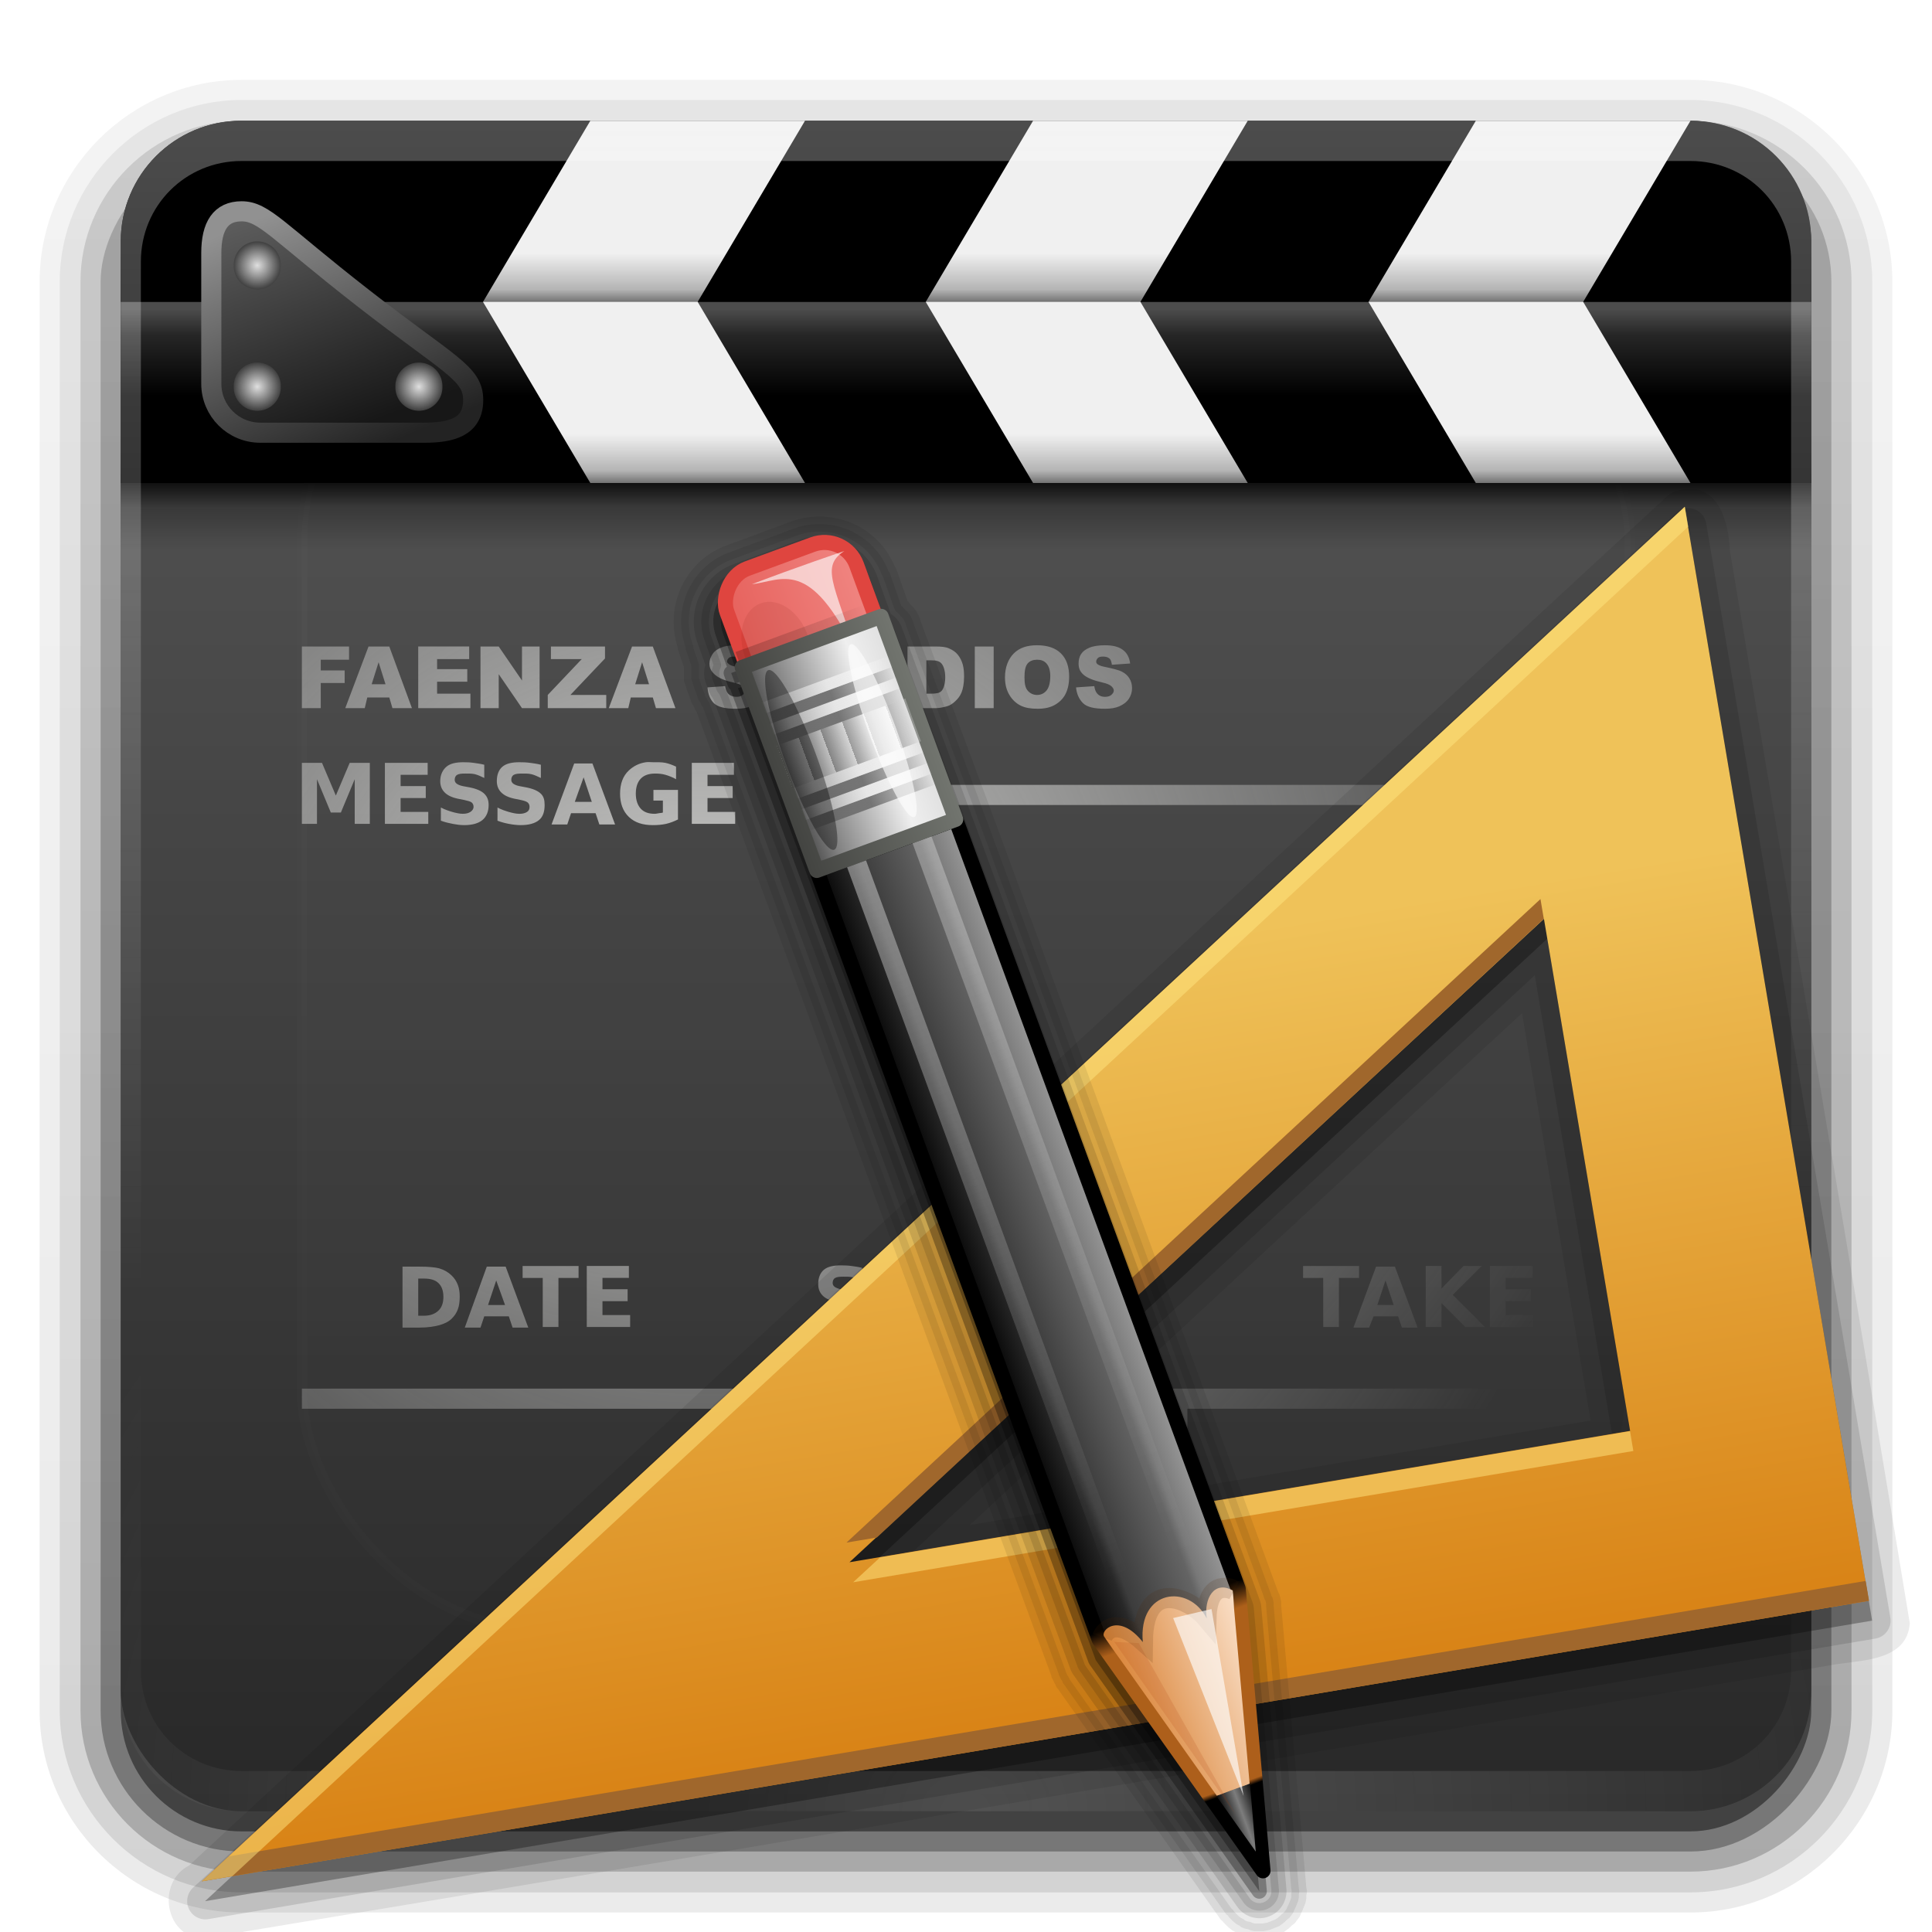 <?xml version="1.0" encoding="UTF-8" standalone="no"?>
<!-- Created with Inkscape (http://www.inkscape.org/) -->

<svg
   xmlns:dc="http://purl.org/dc/elements/1.1/"
   xmlns:cc="http://creativecommons.org/ns#"
   xmlns:rdf="http://www.w3.org/1999/02/22-rdf-syntax-ns#"
   xmlns:svg="http://www.w3.org/2000/svg"
   xmlns="http://www.w3.org/2000/svg"
   xmlns:xlink="http://www.w3.org/1999/xlink"
   xmlns:sodipodi="http://sodipodi.sourceforge.net/DTD/sodipodi-0.dtd"
   xmlns:inkscape="http://www.inkscape.org/namespaces/inkscape"
   version="1.0"
   width="96"
   height="96"
   id="svg2408"
   inkscape:version="0.48.0 r9654"
   sodipodi:docname="totem.svg">
  <sodipodi:namedview
     pagecolor="#fefefe"
     bordercolor="#666666"
     borderopacity="1"
     objecttolerance="10"
     gridtolerance="10"
     guidetolerance="10"
     inkscape:pageopacity="0"
     inkscape:pageshadow="2"
     inkscape:window-width="791"
     inkscape:window-height="624"
     id="namedview143"
     showgrid="false"
     inkscape:zoom="2.8854167"
     inkscape:cx="48"
     inkscape:cy="44.707581"
     inkscape:window-x="321"
     inkscape:window-y="256"
     inkscape:window-maximized="0"
     inkscape:current-layer="svg2408" />
  <defs
     id="defs2410">
    <linearGradient
       id="linearGradient4230">
      <stop
         id="stop4232"
         style="stop-color:#000000;stop-opacity:1"
         offset="0" />
      <stop
         id="stop4234"
         style="stop-color:#000000;stop-opacity:0"
         offset="1" />
    </linearGradient>
    <linearGradient
       id="linearGradient4156">
      <stop
         id="stop4158"
         style="stop-color:#fefefe;stop-opacity:1"
         offset="0" />
      <stop
         id="stop4160"
         style="stop-color:#545454;stop-opacity:1"
         offset="1" />
    </linearGradient>
    <linearGradient
       id="linearGradient4031">
      <stop
         id="stop4033"
         style="stop-color:#fefefe;stop-opacity:1"
         offset="0" />
      <stop
         id="stop4035"
         style="stop-color:#fefefe;stop-opacity:0"
         offset="1" />
    </linearGradient>
    <linearGradient
       id="linearGradient4314">
      <stop
         id="stop4316"
         style="stop-color:#fefefe;stop-opacity:1"
         offset="0" />
      <stop
         id="stop4322"
         style="stop-color:#fefefe;stop-opacity:0.498"
         offset="0.3" />
      <stop
         id="stop4318"
         style="stop-color:#fefefe;stop-opacity:0"
         offset="1" />
    </linearGradient>
    <linearGradient
       x1="45.448"
       y1="92.54"
       x2="45.448"
       y2="7.017"
       id="ButtonShadow"
       gradientUnits="userSpaceOnUse"
       gradientTransform="scale(1.006,0.994)">
      <stop
         id="stop3750"
         style="stop-color:#000000;stop-opacity:1"
         offset="0" />
      <stop
         id="stop3752"
         style="stop-color:#000000;stop-opacity:0.588"
         offset="1" />
    </linearGradient>
    <linearGradient
       id="linearGradient3737">
      <stop
         id="stop3739"
         style="stop-color:#fefefe;stop-opacity:1"
         offset="0" />
      <stop
         id="stop3741"
         style="stop-color:#fefefe;stop-opacity:0"
         offset="1" />
    </linearGradient>
    <filter
       color-interpolation-filters="sRGB"
       id="filter3174">
      <feGaussianBlur
         id="feGaussianBlur3176"
         stdDeviation="1.71" />
    </filter>
    <linearGradient
       x1="36.357"
       y1="6"
       x2="36.357"
       y2="63.893"
       id="linearGradient3188"
       xlink:href="#linearGradient3737"
       gradientUnits="userSpaceOnUse" />
    <filter
       x="-0.192"
       y="-0.192"
       width="1.384"
       height="1.384"
       color-interpolation-filters="sRGB"
       id="filter3794">
      <feGaussianBlur
         id="feGaussianBlur3796"
         stdDeviation="5.28" />
    </filter>
    <linearGradient
       x1="48"
       y1="20.221"
       x2="48"
       y2="138.661"
       id="linearGradient3613"
       xlink:href="#linearGradient3737"
       gradientUnits="userSpaceOnUse" />
    <radialGradient
       cx="48"
       cy="90.172"
       r="42"
       fx="48"
       fy="90.172"
       id="radialGradient3619"
       xlink:href="#linearGradient3737"
       gradientUnits="userSpaceOnUse"
       gradientTransform="matrix(1.157,0,0,0.996,-7.551,0.197)" />
    <clipPath
       id="clipPath3613">
      <rect
         width="84"
         height="84"
         rx="6"
         ry="6"
         x="6"
         y="6"
         id="rect3615"
         style="fill:#fefefe;fill-opacity:1;fill-rule:nonzero;stroke:none" />
    </clipPath>
    <linearGradient
       x1="48"
       y1="90"
       x2="48"
       y2="5.988"
       id="linearGradient3617"
       xlink:href="#linearGradient3187"
       gradientUnits="userSpaceOnUse" />
    <linearGradient
       id="linearGradient3187">
      <stop
         id="stop3189"
         style="stop-color:#282828;stop-opacity:1"
         offset="0" />
      <stop
         id="stop3191"
         style="stop-color:#5a5a5a;stop-opacity:1"
         offset="1" />
    </linearGradient>
    <linearGradient
       id="linearGradient3386">
      <stop
         id="stop3388"
         style="stop-color:#eeeeec;stop-opacity:1"
         offset="0" />
      <stop
         id="stop3390"
         style="stop-color:#eeeeec;stop-opacity:0"
         offset="1" />
    </linearGradient>
    <radialGradient
       cx="53.419"
       cy="66.598"
       r="47.725"
       fx="53.419"
       fy="66.598"
       id="radialGradient3904"
       xlink:href="#linearGradient3386"
       gradientUnits="userSpaceOnUse"
       gradientTransform="matrix(1.016,0,0,1.242,-19.338,-31.113)" />
    <radialGradient
       cx="53.419"
       cy="66.598"
       r="47.725"
       fx="53.419"
       fy="66.598"
       id="radialGradient3929"
       xlink:href="#linearGradient3386"
       gradientUnits="userSpaceOnUse"
       gradientTransform="matrix(1.022,0,0,1.242,-19.896,-47.863)" />
    <radialGradient
       cx="53.419"
       cy="66.598"
       r="47.725"
       fx="53.419"
       fy="66.598"
       id="radialGradient3933"
       xlink:href="#linearGradient3386"
       gradientUnits="userSpaceOnUse"
       gradientTransform="matrix(1.475,0,0,0.848,-55.737,-9.894)" />
    <radialGradient
       cx="53.419"
       cy="66.598"
       r="47.725"
       fx="53.419"
       fy="66.598"
       id="radialGradient3937"
       xlink:href="#linearGradient3386"
       gradientUnits="userSpaceOnUse"
       gradientTransform="matrix(1.475,0,0,0.848,-77.737,-9.894)" />
    <radialGradient
       cx="53.419"
       cy="66.598"
       r="47.725"
       fx="53.419"
       fy="66.598"
       id="radialGradient4114"
       xlink:href="#linearGradient3386"
       gradientUnits="userSpaceOnUse"
       gradientTransform="matrix(1.02,0,0,0.858,-19.873,-11.927)" />
    <radialGradient
       cx="53.419"
       cy="66.598"
       r="47.725"
       fx="53.419"
       fy="66.598"
       id="radialGradient4116"
       xlink:href="#linearGradient3386"
       gradientUnits="userSpaceOnUse"
       gradientTransform="matrix(1.02,0,0,0.858,-19.686,-9.268)" />
    <linearGradient
       id="linearGradient3299">
      <stop
         id="stop3301"
         style="stop-color:#dfdfdf;stop-opacity:1"
         offset="0" />
      <stop
         id="stop3303"
         style="stop-color:#434343;stop-opacity:1"
         offset="1" />
    </linearGradient>
    <linearGradient
       id="linearGradient3273">
      <stop
         id="stop3275"
         style="stop-color:#5d5d5d;stop-opacity:1"
         offset="0" />
      <stop
         id="stop3277"
         style="stop-color:#171717;stop-opacity:1"
         offset="1" />
    </linearGradient>
    <linearGradient
       id="linearGradient3289">
      <stop
         id="stop3291"
         style="stop-color:#919191;stop-opacity:1"
         offset="0" />
      <stop
         id="stop3293"
         style="stop-color:#232323;stop-opacity:1"
         offset="1" />
    </linearGradient>
    <linearGradient
       id="linearGradient3260"
       gradientUnits="userSpaceOnUse">
      <stop
         id="stop3262"
         style="stop-color:#000000;stop-opacity:1"
         offset="0" />
      <stop
         id="stop3266"
         style="stop-color:#000000;stop-opacity:0.355"
         offset="0.2" />
      <stop
         id="stop3268"
         style="stop-color:#000000;stop-opacity:0"
         offset="0.553" />
      <stop
         id="stop3264"
         style="stop-color:#000000;stop-opacity:0"
         offset="1" />
    </linearGradient>
    <linearGradient
       x1="43.477"
       y1="26"
       x2="43.477"
       y2="34.001"
       id="linearGradient4262"
       xlink:href="#linearGradient3260"
       gradientUnits="userSpaceOnUse"
       gradientTransform="matrix(0.724,0,0,0.75,1.655,4.5)" />
    <linearGradient
       x1="48"
       y1="16"
       x2="48"
       y2="11.925"
       id="linearGradient4310"
       xlink:href="#linearGradient3260"
       gradientUnits="userSpaceOnUse"
       gradientTransform="matrix(1,0,0,1.25,0,-4.598)" />
    <linearGradient
       x1="50.464"
       y1="16.036"
       x2="50.464"
       y2="20.33"
       id="linearGradient4320"
       xlink:href="#linearGradient4314"
       gradientUnits="userSpaceOnUse"
       gradientTransform="translate(0,-0.679)" />
    <linearGradient
       x1="48"
       y1="16"
       x2="48"
       y2="11.925"
       id="linearGradient4326"
       xlink:href="#linearGradient3260"
       gradientUnits="userSpaceOnUse"
       gradientTransform="matrix(1,0,0,1.25,0,4.402)" />
    <linearGradient
       x1="11"
       y1="10.442"
       x2="16"
       y2="24"
       id="linearGradient4371"
       xlink:href="#linearGradient3273"
       gradientUnits="userSpaceOnUse"
       gradientTransform="matrix(0.813,0,0,0.811,3.994,2.028)" />
    <linearGradient
       x1="13.125"
       y1="9.942"
       x2="19.25"
       y2="24.5"
       id="linearGradient4373"
       xlink:href="#linearGradient3289"
       gradientUnits="userSpaceOnUse"
       gradientTransform="matrix(0.813,0,0,0.811,3.994,2.028)" />
    <radialGradient
       cx="11.312"
       cy="14.938"
       r="1.438"
       fx="11.312"
       fy="14.938"
       id="radialGradient4375"
       xlink:href="#linearGradient3299"
       gradientUnits="userSpaceOnUse" />
    <radialGradient
       cx="11.312"
       cy="14.938"
       r="1.438"
       fx="11.312"
       fy="14.938"
       id="radialGradient4377"
       xlink:href="#linearGradient3299"
       gradientUnits="userSpaceOnUse" />
    <radialGradient
       cx="11.312"
       cy="14.938"
       r="1.438"
       fx="11.312"
       fy="14.938"
       id="radialGradient4379"
       xlink:href="#linearGradient3299"
       gradientUnits="userSpaceOnUse" />
    <linearGradient
       x1="45.448"
       y1="92.54"
       x2="45.448"
       y2="7.017"
       id="ButtonShadow-0"
       gradientUnits="userSpaceOnUse"
       gradientTransform="matrix(1.006,0,0,0.994,100,0)">
      <stop
         id="stop3750-8"
         style="stop-color:#000000;stop-opacity:1"
         offset="0" />
      <stop
         id="stop3752-5"
         style="stop-color:#000000;stop-opacity:0.588"
         offset="1" />
    </linearGradient>
    <linearGradient
       x1="32.251"
       y1="6.132"
       x2="32.251"
       y2="90.239"
       id="linearGradient3780"
       xlink:href="#ButtonShadow-0"
       gradientUnits="userSpaceOnUse"
       gradientTransform="matrix(1.024,0,0,1.012,-1.143,-98.071)" />
    <linearGradient
       x1="32.251"
       y1="6.132"
       x2="32.251"
       y2="90.239"
       id="linearGradient3772"
       xlink:href="#ButtonShadow-0"
       gradientUnits="userSpaceOnUse"
       gradientTransform="matrix(1.024,0,0,1.012,-1.143,-98.071)" />
    <linearGradient
       x1="32.251"
       y1="6.132"
       x2="32.251"
       y2="90.239"
       id="linearGradient3725"
       xlink:href="#ButtonShadow-0"
       gradientUnits="userSpaceOnUse"
       gradientTransform="matrix(1.024,0,0,1.012,-1.143,-98.071)" />
    <linearGradient
       x1="32.251"
       y1="6.132"
       x2="32.251"
       y2="90.239"
       id="linearGradient3721"
       xlink:href="#ButtonShadow-0"
       gradientUnits="userSpaceOnUse"
       gradientTransform="translate(0,-97)" />
    <linearGradient
       x1="32.251"
       y1="6.132"
       x2="32.251"
       y2="90.239"
       id="linearGradient3811"
       xlink:href="#ButtonShadow-0"
       gradientUnits="userSpaceOnUse"
       gradientTransform="matrix(1.024,0,0,1.012,-1.143,-98.071)" />
    <radialGradient
       cx="47.988"
       cy="55.926"
       r="30.645"
       fx="47.988"
       fy="55.926"
       id="radialGradient4037"
       xlink:href="#linearGradient4031"
       gradientUnits="userSpaceOnUse" />
    <linearGradient
       id="linearGradient4015">
      <stop
         id="stop4017"
         style="stop-color:#a3a3a3;stop-opacity:1"
         offset="0" />
      <stop
         id="stop4166"
         style="stop-color:#c7c7c7;stop-opacity:1"
         offset="0.327" />
      <stop
         id="stop4168"
         style="stop-color:#dedede;stop-opacity:1"
         offset="0.675" />
      <stop
         id="stop4019"
         style="stop-color:#f5f5f5;stop-opacity:1"
         offset="1" />
    </linearGradient>
    <linearGradient
       x1="42.628"
       y1="52.77"
       x2="46.098"
       y2="75.76"
       id="linearGradient4162"
       xlink:href="#linearGradient4156"
       gradientUnits="userSpaceOnUse" />
    <linearGradient
       x1="8.972"
       y1="15.022"
       x2="8.972"
       y2="4.95"
       id="linearGradient4164"
       xlink:href="#linearGradient4015"
       gradientUnits="userSpaceOnUse" />
    <linearGradient
       x1="8.972"
       y1="15.022"
       x2="8.972"
       y2="4.95"
       id="linearGradient4190"
       xlink:href="#linearGradient4015"
       gradientUnits="userSpaceOnUse" />
    <linearGradient
       x1="8.972"
       y1="15.022"
       x2="8.972"
       y2="4.95"
       id="linearGradient4194"
       xlink:href="#linearGradient4015"
       gradientUnits="userSpaceOnUse" />
    <linearGradient
       x1="8.972"
       y1="15.022"
       x2="8.972"
       y2="4.95"
       id="linearGradient4198"
       xlink:href="#linearGradient4015"
       gradientUnits="userSpaceOnUse" />
    <linearGradient
       x1="8.972"
       y1="15.022"
       x2="8.972"
       y2="4.95"
       id="linearGradient4206"
       xlink:href="#linearGradient4015"
       gradientUnits="userSpaceOnUse" />
    <linearGradient
       x1="8.972"
       y1="15.022"
       x2="8.972"
       y2="4.95"
       id="linearGradient4208"
       xlink:href="#linearGradient4015"
       gradientUnits="userSpaceOnUse" />
    <linearGradient
       x1="8.972"
       y1="15.022"
       x2="8.972"
       y2="4.95"
       id="linearGradient4210"
       xlink:href="#linearGradient4015"
       gradientUnits="userSpaceOnUse" />
    <linearGradient
       x1="42.985"
       y1="52.656"
       x2="42.985"
       y2="62.338"
       id="linearGradient4236"
       xlink:href="#linearGradient4230"
       gradientUnits="userSpaceOnUse" />
    <linearGradient
       x1="66"
       y1="84"
       x2="66"
       y2="55"
       id="linearGradient4331"
       xlink:href="#linearGradient4325"
       gradientUnits="userSpaceOnUse"
       gradientTransform="matrix(1.294,-0.218,0.218,1.294,-42.54,-35.165)" />
    <linearGradient
       id="linearGradient4325">
      <stop
         id="stop4327"
         style="stop-color:#d88215;stop-opacity:1"
         offset="0" />
      <stop
         id="stop4329"
         style="stop-color:#efc259;stop-opacity:1"
         offset="1" />
    </linearGradient>
    <linearGradient
       inkscape:collect="always"
       xlink:href="#linearGradient4325"
       id="linearGradient3457"
       gradientUnits="userSpaceOnUse"
       gradientTransform="matrix(1.294,-0.218,0.218,1.294,-34.157,-10.884)"
       x1="66"
       y1="84"
       x2="66"
       y2="55" />
    <linearGradient
       x1="136.414"
       y1="115.494"
       x2="149.53"
       y2="115.494"
       id="linearGradient4666"
       xlink:href="#linearGradient3485"
       gradientUnits="userSpaceOnUse" />
    <linearGradient
       id="linearGradient3485">
      <stop
         id="stop3487"
         style="stop-color:#e6605b;stop-opacity:1"
         offset="0" />
      <stop
         id="stop3489"
         style="stop-color:#f08682;stop-opacity:1"
         offset="1" />
    </linearGradient>
    <filter
       x="-0.429"
       y="-0.167"
       width="1.857"
       height="1.333"
       color-interpolation-filters="sRGB"
       id="filter3495">
      <feGaussianBlur
         stdDeviation="0.552"
         id="feGaussianBlur3497" />
    </filter>
    <filter
       x="-0.183"
       y="-0.177"
       width="1.367"
       height="1.353"
       color-interpolation-filters="sRGB"
       id="filter3509">
      <feGaussianBlur
         stdDeviation="0.659"
         id="feGaussianBlur3511" />
    </filter>
    <linearGradient
       x1="137.406"
       y1="116.469"
       x2="148.531"
       y2="116.469"
       id="linearGradient4668"
       xlink:href="#linearGradient3339"
       gradientUnits="userSpaceOnUse"
       gradientTransform="matrix(1.089,0,0,1,-13.276,0)" />
    <linearGradient
       id="linearGradient3339">
      <stop
         id="stop3341"
         style="stop-color:#000000;stop-opacity:1"
         offset="0" />
      <stop
         id="stop3347"
         style="stop-color:#000000;stop-opacity:0.498"
         offset="0.7" />
      <stop
         id="stop3343"
         style="stop-color:#000000;stop-opacity:0"
         offset="1" />
    </linearGradient>
    <linearGradient
       x1="136"
       y1="60"
       x2="150"
       y2="60"
       id="linearGradient4670"
       xlink:href="#linearGradient3278"
       gradientUnits="userSpaceOnUse"
       gradientTransform="translate(-23.733,0)" />
    <linearGradient
       id="linearGradient3278">
      <stop
         id="stop3280"
         style="stop-color:#000000;stop-opacity:1"
         offset="0" />
      <stop
         id="stop3290"
         style="stop-color:#282828;stop-opacity:1"
         offset="0.25" />
      <stop
         id="stop3286"
         style="stop-color:#3c3c3c;stop-opacity:1"
         offset="0.3" />
      <stop
         id="stop3288"
         style="stop-color:#646464;stop-opacity:1"
         offset="0.7" />
      <stop
         id="stop3292"
         style="stop-color:#787878;stop-opacity:1"
         offset="0.75" />
      <stop
         id="stop3282"
         style="stop-color:#a0a0a0;stop-opacity:1"
         offset="1" />
    </linearGradient>
    <linearGradient
       x1="143"
       y1="2.4000001e-06"
       x2="143"
       y2="120.018"
       id="linearGradient4672"
       xlink:href="#linearGradient3254"
       gradientUnits="userSpaceOnUse"
       gradientTransform="translate(-23.733,0)" />
    <linearGradient
       id="linearGradient3254">
      <stop
         id="stop3256"
         style="stop-color:#000000;stop-opacity:1"
         offset="0" />
      <stop
         id="stop3266-4"
         style="stop-color:#000000;stop-opacity:1"
         offset="0.066" />
      <stop
         id="stop3264-7"
         style="stop-color:#ad5f1b;stop-opacity:1"
         offset="0.07" />
      <stop
         id="stop3268-8"
         style="stop-color:#ad601a;stop-opacity:1"
         offset="0.191" />
      <stop
         id="stop3262-4"
         style="stop-color:#000000;stop-opacity:1"
         offset="0.21" />
      <stop
         id="stop3258"
         style="stop-color:#000000;stop-opacity:1"
         offset="1" />
    </linearGradient>
    <linearGradient
       x1="141.25"
       y1="4.922"
       x2="144.813"
       y2="4.922"
       id="linearGradient4674"
       xlink:href="#linearGradient3394"
       gradientUnits="userSpaceOnUse"
       gradientTransform="translate(-23.733,0)" />
    <linearGradient
       id="linearGradient3394">
      <stop
         id="stop3396"
         style="stop-color:#000000;stop-opacity:1"
         offset="0" />
      <stop
         id="stop3402"
         style="stop-color:#7d7d7d;stop-opacity:1"
         offset="0.5" />
      <stop
         id="stop3398"
         style="stop-color:#000000;stop-opacity:1"
         offset="1" />
    </linearGradient>
    <linearGradient
       x1="136.988"
       y1="17.043"
       x2="148.995"
       y2="17.043"
       id="linearGradient4676"
       xlink:href="#linearGradient3308"
       gradientUnits="userSpaceOnUse"
       gradientTransform="translate(-23.733,0)" />
    <linearGradient
       id="linearGradient3308">
      <stop
         id="stop3310"
         style="stop-color:#da8539;stop-opacity:1"
         offset="0" />
      <stop
         id="stop3312"
         style="stop-color:#fadfc7;stop-opacity:1"
         offset="1" />
    </linearGradient>
    <linearGradient
       x1="146.106"
       y1="118.94"
       x2="146.076"
       y2="66"
       id="linearGradient4678"
       xlink:href="#linearGradient5452"
       gradientUnits="userSpaceOnUse"
       gradientTransform="matrix(1,0,0,1.265,-23.733,-54.364)" />
    <linearGradient
       id="linearGradient5452">
      <stop
         id="stop5454"
         style="stop-color:#fefefe;stop-opacity:1"
         offset="0" />
      <stop
         id="stop5456"
         style="stop-color:#fefefe;stop-opacity:0"
         offset="1" />
    </linearGradient>
    <linearGradient
       x1="146.106"
       y1="118.94"
       x2="146.076"
       y2="66"
       id="linearGradient4680"
       xlink:href="#linearGradient5452"
       gradientUnits="userSpaceOnUse"
       gradientTransform="matrix(1,0,0,1.265,-29.858,-54.364)" />
    <linearGradient
       id="linearGradient3263">
      <stop
         id="stop3265"
         style="stop-color:#fefefe;stop-opacity:1"
         offset="0" />
      <stop
         id="stop3267"
         style="stop-color:#fefefe;stop-opacity:0"
         offset="1" />
    </linearGradient>
    <filter
       x="-0.432"
       y="-0.114"
       width="1.863"
       height="1.227"
       color-interpolation-filters="sRGB"
       id="filter3382">
      <feGaussianBlur
         stdDeviation="0.739"
         id="feGaussianBlur3384" />
    </filter>
    <filter
       x="-0.61"
       y="-0.149"
       width="2.22"
       height="1.299"
       color-interpolation-filters="sRGB"
       id="filter3390">
      <feGaussianBlur
         stdDeviation="0.778"
         id="feGaussianBlur3392" />
    </filter>
    <linearGradient
       x1="136"
       y1="106"
       x2="150"
       y2="106"
       id="linearGradient4682"
       xlink:href="#linearGradient3401"
       gradientUnits="userSpaceOnUse" />
    <linearGradient
       id="linearGradient3401">
      <stop
         id="stop3403"
         style="stop-color:#404040;stop-opacity:1"
         offset="0" />
      <stop
         id="stop3447"
         style="stop-color:#808080;stop-opacity:1"
         offset="0.2" />
      <stop
         id="stop3410"
         style="stop-color:#efefef;stop-opacity:1"
         offset="0.7" />
      <stop
         id="stop3405"
         style="stop-color:#dcdcdc;stop-opacity:1"
         offset="1" />
    </linearGradient>
    <linearGradient
       x1="136"
       y1="106"
       x2="150"
       y2="106"
       id="linearGradient4684"
       xlink:href="#linearGradient3461"
       gradientUnits="userSpaceOnUse" />
    <linearGradient
       id="linearGradient3461">
      <stop
         id="stop3463"
         style="stop-color:#444542;stop-opacity:1"
         offset="0" />
      <stop
         id="stop3465"
         style="stop-color:#71746e;stop-opacity:1"
         offset="1" />
    </linearGradient>
    <linearGradient
       x1="142.958"
       y1="98.951"
       x2="148.958"
       y2="98.951"
       id="linearGradient4686"
       xlink:href="#linearGradient3339"
       gradientUnits="userSpaceOnUse"
       gradientTransform="translate(0.042,1.549)"
       spreadMethod="reflect" />
    <linearGradient
       id="linearGradient3284">
      <stop
         id="stop3287"
         style="stop-color:#000000;stop-opacity:1"
         offset="0" />
      <stop
         id="stop3289"
         style="stop-color:#000000;stop-opacity:0.498"
         offset="0.7" />
      <stop
         id="stop3291-5"
         style="stop-color:#000000;stop-opacity:0"
         offset="1" />
    </linearGradient>
    <linearGradient
       x1="142.958"
       y1="98.951"
       x2="148.958"
       y2="98.951"
       id="linearGradient4688"
       xlink:href="#linearGradient3355"
       gradientUnits="userSpaceOnUse"
       gradientTransform="translate(0.042,2.549)"
       spreadMethod="reflect" />
    <linearGradient
       id="linearGradient3355">
      <stop
         id="stop3357"
         style="stop-color:#fefefe;stop-opacity:1"
         offset="0" />
      <stop
         id="stop3359"
         style="stop-color:#fefefe;stop-opacity:0.498"
         offset="0.7" />
      <stop
         id="stop3361"
         style="stop-color:#fefefe;stop-opacity:0"
         offset="1" />
    </linearGradient>
    <linearGradient
       x1="142.958"
       y1="98.951"
       x2="148.958"
       y2="98.951"
       id="linearGradient4690"
       xlink:href="#linearGradient3339"
       gradientUnits="userSpaceOnUse"
       gradientTransform="translate(0.042,3.549)"
       spreadMethod="reflect" />
    <linearGradient
       id="linearGradient3299-0">
      <stop
         id="stop3301-3"
         style="stop-color:#000000;stop-opacity:1"
         offset="0" />
      <stop
         id="stop3303-6"
         style="stop-color:#000000;stop-opacity:0.498"
         offset="0.7" />
      <stop
         id="stop3305"
         style="stop-color:#000000;stop-opacity:0"
         offset="1" />
    </linearGradient>
    <linearGradient
       x1="142.958"
       y1="98.951"
       x2="148.958"
       y2="98.951"
       id="linearGradient4692"
       xlink:href="#linearGradient3355"
       gradientUnits="userSpaceOnUse"
       gradientTransform="translate(0.042,4.549)"
       spreadMethod="reflect" />
    <linearGradient
       id="linearGradient3309">
      <stop
         id="stop3311"
         style="stop-color:#fefefe;stop-opacity:1"
         offset="0" />
      <stop
         id="stop3313"
         style="stop-color:#fefefe;stop-opacity:0.498"
         offset="0.7" />
      <stop
         id="stop3315"
         style="stop-color:#fefefe;stop-opacity:0"
         offset="1" />
    </linearGradient>
    <linearGradient
       x1="142.958"
       y1="98.951"
       x2="148.958"
       y2="98.951"
       id="linearGradient4694"
       xlink:href="#linearGradient3339"
       gradientUnits="userSpaceOnUse"
       gradientTransform="translate(0.042,9.549)"
       spreadMethod="reflect" />
    <linearGradient
       id="linearGradient3318">
      <stop
         id="stop3320"
         style="stop-color:#000000;stop-opacity:1"
         offset="0" />
      <stop
         id="stop3322"
         style="stop-color:#000000;stop-opacity:0.498"
         offset="0.7" />
      <stop
         id="stop3324"
         style="stop-color:#000000;stop-opacity:0"
         offset="1" />
    </linearGradient>
    <linearGradient
       x1="142.958"
       y1="98.951"
       x2="148.958"
       y2="98.951"
       id="linearGradient4696"
       xlink:href="#linearGradient3355"
       gradientUnits="userSpaceOnUse"
       gradientTransform="translate(0.042,10.549)"
       spreadMethod="reflect" />
    <linearGradient
       id="linearGradient3327">
      <stop
         id="stop3329"
         style="stop-color:#fefefe;stop-opacity:1"
         offset="0" />
      <stop
         id="stop3331"
         style="stop-color:#fefefe;stop-opacity:0.498"
         offset="0.7" />
      <stop
         id="stop3333"
         style="stop-color:#fefefe;stop-opacity:0"
         offset="1" />
    </linearGradient>
    <linearGradient
       x1="142.958"
       y1="98.951"
       x2="148.958"
       y2="98.951"
       id="linearGradient4698"
       xlink:href="#linearGradient3339"
       gradientUnits="userSpaceOnUse"
       gradientTransform="translate(0.042,11.549)"
       spreadMethod="reflect" />
    <linearGradient
       id="linearGradient3336">
      <stop
         id="stop3338"
         style="stop-color:#000000;stop-opacity:1"
         offset="0" />
      <stop
         id="stop3340"
         style="stop-color:#000000;stop-opacity:0.498"
         offset="0.7" />
      <stop
         id="stop3342"
         style="stop-color:#000000;stop-opacity:0"
         offset="1" />
    </linearGradient>
    <linearGradient
       x1="142.958"
       y1="98.951"
       x2="148.958"
       y2="98.951"
       id="linearGradient4700"
       xlink:href="#linearGradient3355"
       gradientUnits="userSpaceOnUse"
       gradientTransform="translate(0.042,12.549)"
       spreadMethod="reflect" />
    <linearGradient
       id="linearGradient3345">
      <stop
         id="stop3348"
         style="stop-color:#fefefe;stop-opacity:1"
         offset="0" />
      <stop
         id="stop3350"
         style="stop-color:#fefefe;stop-opacity:0.498"
         offset="0.7" />
      <stop
         id="stop3352"
         style="stop-color:#fefefe;stop-opacity:0"
         offset="1" />
    </linearGradient>
    <linearGradient
       x1="137"
       y1="106"
       x2="139.031"
       y2="106"
       id="linearGradient4702"
       xlink:href="#linearGradient3439"
       gradientUnits="userSpaceOnUse"
       spreadMethod="repeat" />
    <linearGradient
       id="linearGradient3439">
      <stop
         id="stop3441"
         style="stop-color:#3d3d3d;stop-opacity:1"
         offset="0" />
      <stop
         id="stop3443"
         style="stop-color:#fefefe;stop-opacity:1"
         offset="1" />
    </linearGradient>
    <filter
       x="-1.035"
       y="-0.136"
       width="3.07"
       height="1.271"
       color-interpolation-filters="sRGB"
       id="filter3451">
      <feGaussianBlur
         stdDeviation="0.95"
         id="feGaussianBlur3453" />
    </filter>
    <filter
       x="-0.933"
       y="-0.138"
       width="2.867"
       height="1.275"
       color-interpolation-filters="sRGB"
       id="filter3457">
      <feGaussianBlur
         stdDeviation="0.928"
         id="feGaussianBlur3459" />
    </filter>
    <linearGradient
       inkscape:collect="always"
       xlink:href="#linearGradient3485"
       id="linearGradient3742"
       gradientUnits="userSpaceOnUse"
       x1="136.414"
       y1="115.494"
       x2="149.53"
       y2="115.494" />
    <linearGradient
       inkscape:collect="always"
       xlink:href="#linearGradient3339"
       id="linearGradient3744"
       gradientUnits="userSpaceOnUse"
       gradientTransform="matrix(1.089,0,0,1,-13.276,0)"
       x1="137.406"
       y1="116.469"
       x2="148.531"
       y2="116.469" />
    <linearGradient
       inkscape:collect="always"
       xlink:href="#linearGradient3278"
       id="linearGradient3746"
       gradientUnits="userSpaceOnUse"
       gradientTransform="translate(-23.733,0)"
       x1="136"
       y1="60"
       x2="150"
       y2="60" />
    <linearGradient
       inkscape:collect="always"
       xlink:href="#linearGradient3254"
       id="linearGradient3748"
       gradientUnits="userSpaceOnUse"
       gradientTransform="translate(-23.733,0)"
       x1="143"
       y1="2.4000001e-06"
       x2="143"
       y2="120.018" />
    <linearGradient
       inkscape:collect="always"
       xlink:href="#linearGradient3394"
       id="linearGradient3750"
       gradientUnits="userSpaceOnUse"
       gradientTransform="translate(-23.733,0)"
       x1="141.25"
       y1="4.922"
       x2="144.813"
       y2="4.922" />
    <linearGradient
       inkscape:collect="always"
       xlink:href="#linearGradient3308"
       id="linearGradient3752"
       gradientUnits="userSpaceOnUse"
       gradientTransform="translate(-23.733,0)"
       x1="136.988"
       y1="17.043"
       x2="148.995"
       y2="17.043" />
    <linearGradient
       inkscape:collect="always"
       xlink:href="#linearGradient5452"
       id="linearGradient3754"
       gradientUnits="userSpaceOnUse"
       gradientTransform="matrix(1,0,0,1.265,-23.733,-54.364)"
       x1="146.106"
       y1="118.94"
       x2="146.076"
       y2="66" />
    <linearGradient
       inkscape:collect="always"
       xlink:href="#linearGradient5452"
       id="linearGradient3756"
       gradientUnits="userSpaceOnUse"
       gradientTransform="matrix(1,0,0,1.265,-29.858,-54.364)"
       x1="146.106"
       y1="118.94"
       x2="146.076"
       y2="66" />
    <linearGradient
       inkscape:collect="always"
       xlink:href="#linearGradient3401"
       id="linearGradient3758"
       gradientUnits="userSpaceOnUse"
       x1="136"
       y1="106"
       x2="150"
       y2="106" />
    <linearGradient
       inkscape:collect="always"
       xlink:href="#linearGradient3461"
       id="linearGradient3760"
       gradientUnits="userSpaceOnUse"
       x1="136"
       y1="106"
       x2="150"
       y2="106" />
    <linearGradient
       inkscape:collect="always"
       xlink:href="#linearGradient3339"
       id="linearGradient3762"
       gradientUnits="userSpaceOnUse"
       gradientTransform="translate(0.042,1.549)"
       spreadMethod="reflect"
       x1="142.958"
       y1="98.951"
       x2="148.958"
       y2="98.951" />
    <linearGradient
       inkscape:collect="always"
       xlink:href="#linearGradient3355"
       id="linearGradient3764"
       gradientUnits="userSpaceOnUse"
       gradientTransform="translate(0.042,2.549)"
       spreadMethod="reflect"
       x1="142.958"
       y1="98.951"
       x2="148.958"
       y2="98.951" />
    <linearGradient
       inkscape:collect="always"
       xlink:href="#linearGradient3339"
       id="linearGradient3766"
       gradientUnits="userSpaceOnUse"
       gradientTransform="translate(0.042,3.549)"
       spreadMethod="reflect"
       x1="142.958"
       y1="98.951"
       x2="148.958"
       y2="98.951" />
    <linearGradient
       inkscape:collect="always"
       xlink:href="#linearGradient3355"
       id="linearGradient3768"
       gradientUnits="userSpaceOnUse"
       gradientTransform="translate(0.042,4.549)"
       spreadMethod="reflect"
       x1="142.958"
       y1="98.951"
       x2="148.958"
       y2="98.951" />
    <linearGradient
       inkscape:collect="always"
       xlink:href="#linearGradient3339"
       id="linearGradient3770"
       gradientUnits="userSpaceOnUse"
       gradientTransform="translate(0.042,9.549)"
       spreadMethod="reflect"
       x1="142.958"
       y1="98.951"
       x2="148.958"
       y2="98.951" />
    <linearGradient
       inkscape:collect="always"
       xlink:href="#linearGradient3355"
       id="linearGradient3773"
       gradientUnits="userSpaceOnUse"
       gradientTransform="translate(0.042,10.549)"
       spreadMethod="reflect"
       x1="142.958"
       y1="98.951"
       x2="148.958"
       y2="98.951" />
    <linearGradient
       inkscape:collect="always"
       xlink:href="#linearGradient3339"
       id="linearGradient3775"
       gradientUnits="userSpaceOnUse"
       gradientTransform="translate(0.042,11.549)"
       spreadMethod="reflect"
       x1="142.958"
       y1="98.951"
       x2="148.958"
       y2="98.951" />
    <linearGradient
       inkscape:collect="always"
       xlink:href="#linearGradient3355"
       id="linearGradient3777"
       gradientUnits="userSpaceOnUse"
       gradientTransform="translate(0.042,12.549)"
       spreadMethod="reflect"
       x1="142.958"
       y1="98.951"
       x2="148.958"
       y2="98.951" />
    <linearGradient
       inkscape:collect="always"
       xlink:href="#linearGradient3439"
       id="linearGradient3779"
       gradientUnits="userSpaceOnUse"
       spreadMethod="repeat"
       x1="137"
       y1="106"
       x2="139.031"
       y2="106" />
  </defs>
  <g
     id="layer2"
     style="display:none">
    <rect
       width="86"
       height="85"
       rx="6"
       ry="6"
       x="5"
       y="7"
       id="rect3745"
       style="opacity:0.9;fill:url(#ButtonShadow);fill-opacity:1;fill-rule:nonzero;stroke:none;filter:url(#filter3174)" />
  </g>
  <g
     id="layer7"
     style="display:inline">
    <path
       d="m 12,-95.031 c -5.511,0 -10.031,4.52 -10.031,10.031 l 0,71 c 0,5.511 4.52,10.031 10.031,10.031 l 72,0 c 5.511,0 10.031,-4.52 10.031,-10.031 l 0,-71 c 0,-5.511 -4.52,-10.031 -10.031,-10.031 l -72,0 z"
       transform="scale(1,-1)"
       id="path3786"
       style="opacity:0.08;fill:url(#linearGradient3811);fill-opacity:1;fill-rule:nonzero;stroke:none;display:inline" />
    <path
       d="m 12,-94.031 c -4.972,0 -9.031,4.06 -9.031,9.031 l 0,71 c 0,4.972 4.06,9.031 9.031,9.031 l 72,0 c 4.972,0 9.031,-4.06 9.031,-9.031 l 0,-71 c 0,-4.972 -4.06,-9.031 -9.031,-9.031 l -72,0 z"
       transform="scale(1,-1)"
       id="path3778"
       style="opacity:0.1;fill:url(#linearGradient3780);fill-opacity:1;fill-rule:nonzero;stroke:none;display:inline" />
    <path
       d="m 12,-93 c -4.409,0 -8,3.591 -8,8 l 0,71 c 0,4.409 3.591,8 8,8 l 72,0 c 4.409,0 8,-3.591 8,-8 l 0,-71 c 0,-4.409 -3.591,-8 -8,-8 l -72,0 z"
       transform="scale(1,-1)"
       id="path3770"
       style="opacity:0.2;fill:url(#linearGradient3772);fill-opacity:1;fill-rule:nonzero;stroke:none;display:inline" />
    <rect
       width="86"
       height="85"
       rx="7"
       ry="7"
       x="5"
       y="-92"
       transform="scale(1,-1)"
       id="rect3723"
       style="opacity:0.3;fill:url(#linearGradient3725);fill-opacity:1;fill-rule:nonzero;stroke:none;display:inline" />
    <rect
       width="84"
       height="84"
       rx="6"
       ry="6"
       x="6"
       y="-91"
       transform="scale(1,-1)"
       id="rect3716"
       style="opacity:0.45;fill:url(#linearGradient3721);fill-opacity:1;fill-rule:nonzero;stroke:none;display:inline" />
  </g>
  <g
     id="layer1">
    <rect
       width="84"
       height="84"
       rx="6"
       ry="6"
       x="6"
       y="6"
       id="rect2419"
       style="fill:url(#linearGradient3617);fill-opacity:1;fill-rule:nonzero;stroke:none" />
    <path
       d="m 36.562,32.062 c -0.319,3e-6 -0.566,0.044 -0.75,0.125 -0.183,0.079 -0.314,0.172 -0.406,0.312 -0.091,0.139 -0.156,0.311 -0.156,0.469 0,0.24 0.103,0.408 0.281,0.562 0.177,0.155 0.459,0.282 0.875,0.375 0.254,0.056 0.43,0.125 0.5,0.188 C 36.976,34.157 37,34.233 37,34.312 c -2e-6,0.084 -0.02,0.155 -0.094,0.219 -0.073,0.063 -0.177,0.094 -0.312,0.094 -0.181,10e-7 -0.34,-0.063 -0.438,-0.188 -0.06,-0.077 -0.105,-0.197 -0.125,-0.344 l -0.875,0.062 c 0.026,0.31 0.112,0.58 0.312,0.781 0.201,0.201 0.572,0.281 1.094,0.281 0.297,0 0.555,-0.04 0.75,-0.125 0.195,-0.086 0.329,-0.209 0.438,-0.375 0.109,-0.166 0.187,-0.335 0.188,-0.531 -3e-6,-0.167 -0.043,-0.333 -0.125,-0.469 -0.081,-0.135 -0.226,-0.253 -0.406,-0.344 -0.178,-0.092 -0.461,-0.161 -0.875,-0.25 C 36.364,33.09 36.263,33.04 36.219,33 36.173,32.961 36.125,32.924 36.125,32.875 c 0,-0.067 0.038,-0.141 0.094,-0.188 0.056,-0.047 0.14,-0.062 0.25,-0.062 0.134,0 0.237,0.031 0.312,0.094 0.077,0.063 0.133,0.174 0.156,0.312 l 0.875,-0.062 C 37.773,32.651 37.675,32.426 37.469,32.281 37.264,32.135 36.954,32.063 36.562,32.062 z m 14.969,0 c -0.498,3e-6 -0.877,0.127 -1.156,0.406 -0.279,0.279 -0.438,0.687 -0.438,1.188 0,0.358 0.078,0.637 0.219,0.875 0.141,0.238 0.337,0.421 0.562,0.531 0.227,0.11 0.498,0.156 0.844,0.156 0.34,0 0.616,-0.061 0.844,-0.188 0.229,-0.128 0.411,-0.303 0.531,-0.531 0.121,-0.23 0.187,-0.517 0.188,-0.875 -4e-6,-0.494 -0.13,-0.883 -0.406,-1.156 -0.276,-0.275 -0.677,-0.406 -1.188,-0.406 z m 3.375,0 c -0.319,3e-6 -0.597,0.044 -0.781,0.125 -0.183,0.079 -0.314,0.172 -0.406,0.312 -0.091,0.139 -0.125,0.311 -0.125,0.469 0,0.24 0.072,0.408 0.25,0.562 0.177,0.155 0.491,0.282 0.906,0.375 0.254,0.056 0.399,0.125 0.469,0.188 0.07,0.063 0.125,0.139 0.125,0.219 -2e-6,0.084 -0.051,0.155 -0.125,0.219 C 55.146,34.594 55.041,34.625 54.906,34.625 54.725,34.625 54.598,34.562 54.5,34.438 54.44,34.361 54.395,34.24 54.375,34.094 l -0.906,0.062 c 0.026,0.31 0.143,0.58 0.344,0.781 0.201,0.201 0.572,0.281 1.094,0.281 0.297,0 0.524,-0.04 0.719,-0.125 0.195,-0.086 0.36,-0.209 0.469,-0.375 0.109,-0.166 0.156,-0.335 0.156,-0.531 -3e-6,-0.167 -0.043,-0.333 -0.125,-0.469 C 56.044,33.584 55.93,33.466 55.75,33.375 55.572,33.283 55.258,33.214 54.844,33.125 54.676,33.09 54.576,33.04 54.531,33 c -0.046,-0.039 -0.062,-0.076 -0.062,-0.125 0,-0.067 0.038,-0.141 0.094,-0.188 0.056,-0.047 0.14,-0.062 0.25,-0.062 0.134,0 0.237,0.031 0.312,0.094 0.077,0.063 0.101,0.174 0.125,0.312 l 0.906,-0.062 c -0.039,-0.318 -0.169,-0.542 -0.375,-0.688 -0.205,-0.146 -0.483,-0.219 -0.875,-0.219 z M 15,32.125 l 0,3.062 0.938,0 0,-1.25 1.188,0 0,-0.625 -1.188,0 0,-0.531 1.406,0 0,-0.656 -2.344,0 z m 3.312,0 -1.156,3.062 0.969,0 0.125,-0.531 1.094,0 0.156,0.531 0.969,0 -1.125,-3.062 -1.031,0 z m 2.469,0 0,3.062 2.594,0 0,-0.719 -1.656,0 0,-0.594 1.5,0 0,-0.625 -1.5,0 0,-0.5 1.594,0 0,-0.625 -2.531,0 z m 3.094,0 0,3.062 0.906,0 0,-1.688 1.156,1.688 0.875,0 0,-3.062 -0.875,0 0,1.688 -1.156,-1.688 -0.906,0 z m 3.5,0 0,0.625 1.531,0 -1.688,1.781 0,0.656 2.906,0 0,-0.656 -1.781,0 1.719,-1.812 0,-0.594 -2.688,0 z m 4.031,0 -1.156,3.062 0.969,0 0.125,-0.531 1.094,0 0.156,0.531 0.969,0 -1.125,-3.062 -1.031,0 z m 6.781,0 0,0.75 0.969,0 0,2.312 0.938,0 0,-2.312 0.969,0 0,-0.75 -2.875,0 z m 3.312,0 0,1.812 c 0,0.151 0.035,0.336 0.094,0.531 0.036,0.121 0.09,0.229 0.188,0.344 0.099,0.114 0.225,0.187 0.344,0.25 0.119,0.061 0.262,0.104 0.438,0.125 0.177,0.021 0.351,0.031 0.5,0.031 0.258,0 0.472,-0.025 0.656,-0.094 0.132,-0.049 0.255,-0.13 0.375,-0.25 0.121,-0.121 0.194,-0.277 0.25,-0.438 0.057,-0.162 0.094,-0.319 0.094,-0.5 l 0,-1.812 -0.938,0 0,1.844 c -2e-6,0.17 -0.063,0.313 -0.156,0.406 -0.092,0.092 -0.212,0.125 -0.375,0.125 -0.165,0 -0.282,-0.032 -0.375,-0.125 -0.092,-0.095 -0.156,-0.239 -0.156,-0.406 l 0,-1.844 -0.938,0 z m 3.594,0 0,3.062 1.406,0 c 0.169,0 0.355,-0.038 0.562,-0.094 0.152,-0.04 0.274,-0.129 0.406,-0.25 0.132,-0.123 0.239,-0.258 0.312,-0.438 0.075,-0.181 0.125,-0.454 0.125,-0.781 0,-0.209 -0.012,-0.407 -0.062,-0.594 -0.05,-0.187 -0.138,-0.359 -0.25,-0.5 -0.112,-0.141 -0.266,-0.237 -0.438,-0.312 C 46.986,32.143 46.777,32.125 46.5,32.125 l -1.406,0 z m 3.344,0 0,3.062 0.938,0 0,-3.062 -0.938,0 z m 3.094,0.656 c 0.199,3e-6 0.353,0.054 0.469,0.188 0.117,0.132 0.187,0.336 0.188,0.625 -2e-6,0.343 -0.076,0.586 -0.188,0.719 -0.112,0.132 -0.265,0.219 -0.469,0.219 -0.198,0 -0.353,-0.084 -0.469,-0.219 -0.114,-0.135 -0.156,-0.347 -0.156,-0.656 -10e-7,-0.312 0.041,-0.552 0.156,-0.688 0.116,-0.135 0.278,-0.187 0.469,-0.188 z m -5.5,0.031 0.25,0 c 0.245,3e-6 0.394,0.036 0.5,0.156 0.106,0.12 0.187,0.363 0.188,0.688 0,0.245 -0.046,0.421 -0.094,0.531 -0.047,0.109 -0.104,0.174 -0.188,0.219 -0.084,0.043 -0.24,0.062 -0.438,0.062 l -0.219,0 0,-1.656 z M 18.812,32.906 19.156,34 l -0.688,0 0.344,-1.094 z m 13.094,0 L 32.25,34 l -0.688,0 0.344,-1.094 z m -8.875,4.969 c -0.365,2e-6 -0.649,0.057 -0.844,0.219 -0.194,0.162 -0.312,0.418 -0.312,0.719 0,0.24 0.08,0.421 0.219,0.562 0.14,0.142 0.354,0.248 0.656,0.312 l 0.312,0.062 c 0.184,0.041 0.314,0.074 0.375,0.125 0.062,0.051 0.094,0.124 0.094,0.219 -2e-6,0.105 -0.066,0.193 -0.156,0.25 -0.09,0.057 -0.205,0.094 -0.375,0.094 -0.167,0 -0.35,-0.042 -0.531,-0.094 -0.18,-0.053 -0.369,-0.116 -0.562,-0.219 l 0,0.656 C 22.099,40.853 22.307,40.901 22.5,40.938 22.693,40.974 22.871,41 23.062,41 c 0.407,0 0.709,-0.088 0.906,-0.25 0.199,-0.163 0.312,-0.416 0.312,-0.75 -3e-6,-0.254 -0.077,-0.425 -0.219,-0.562 -0.142,-0.138 -0.382,-0.245 -0.719,-0.312 L 23,39.062 c -0.158,-0.032 -0.252,-0.08 -0.312,-0.125 -0.059,-0.046 -0.094,-0.106 -0.094,-0.188 0,-0.108 0.036,-0.199 0.125,-0.25 0.089,-0.051 0.22,-0.062 0.406,-0.062 0.14,0 0.311,-0.006 0.469,0.031 0.158,0.038 0.303,0.113 0.469,0.188 l 0,-0.656 c -0.188,-0.05 -0.356,-0.069 -0.531,-0.094 -0.176,-0.026 -0.334,-0.031 -0.5,-0.031 z m 2.781,0 c -0.365,3e-6 -0.649,0.057 -0.844,0.219 -0.194,0.162 -0.281,0.418 -0.281,0.719 -1e-6,0.24 0.08,0.421 0.219,0.562 0.14,0.142 0.354,0.248 0.656,0.312 L 25.875,39.75 c 0.184,0.041 0.283,0.074 0.344,0.125 0.062,0.051 0.094,0.124 0.094,0.219 -1e-6,0.105 -0.035,0.193 -0.125,0.25 -0.09,0.057 -0.205,0.094 -0.375,0.094 -0.167,0 -0.35,-0.042 -0.531,-0.094 -0.18,-0.053 -0.369,-0.116 -0.562,-0.219 l 0,0.656 c 0.193,0.072 0.369,0.12 0.562,0.156 C 25.474,40.974 25.683,41 25.875,41 c 0.407,0 0.709,-0.088 0.906,-0.25 0.199,-0.163 0.281,-0.416 0.281,-0.75 -2e-6,-0.254 -0.046,-0.425 -0.188,-0.562 -0.142,-0.138 -0.382,-0.245 -0.719,-0.312 L 25.812,39.062 C 25.654,39.03 25.561,38.982 25.5,38.938 25.441,38.892 25.406,38.831 25.406,38.75 c -2e-6,-0.108 0.036,-0.199 0.125,-0.25 0.089,-0.051 0.22,-0.062 0.406,-0.062 0.14,0 0.311,-0.007 0.469,0.031 0.158,0.038 0.303,0.113 0.469,0.188 L 26.875,38 C 26.687,37.95 26.519,37.931 26.344,37.906 26.168,37.881 25.979,37.875 25.812,37.875 z m 6.281,0 c -0.349,0.052 -0.619,0.197 -0.844,0.406 -0.3,0.28 -0.438,0.669 -0.438,1.156 0,0.482 0.143,0.874 0.438,1.156 C 31.544,40.875 31.934,41 32.438,41 c 0.223,0 0.447,-0.015 0.656,-0.062 0.209,-0.047 0.399,-0.124 0.594,-0.219 l 0,-1.469 -1.219,0 0,0.531 0.469,0 0,0.594 c -0.055,0.022 -0.117,0.02 -0.188,0.031 -0.069,0.009 -0.138,0.031 -0.219,0.031 -0.298,10e-7 -0.525,-0.076 -0.688,-0.25 -0.162,-0.174 -0.25,-0.43 -0.25,-0.75 -1e-6,-0.323 0.083,-0.577 0.25,-0.75 0.169,-0.174 0.408,-0.25 0.719,-0.25 0.167,0 0.334,0.015 0.5,0.062 0.167,0.047 0.362,0.123 0.531,0.219 l 0,-0.625 C 33.43,38.019 33.248,37.944 33.062,37.906 32.879,37.868 32.67,37.875 32.469,37.875 c -0.13,10e-7 -0.259,-0.017 -0.375,0 z M 15,37.906 l 0,3.031 0.75,0 0,-2.219 0.688,1.656 0.5,0 0.688,-1.656 0,2.219 0.75,0 0,-3.031 -1,0 -0.688,1.625 -0.688,-1.625 -1,0 z m 4.125,0 0,3.031 2.156,0 0,-0.594 -1.375,0 0,-0.688 1.25,0 0,-0.594 -1.25,0 0,-0.562 1.344,0 0,-0.594 -2.125,0 z m 15.25,0 0,3.031 2.156,0 0,-0.594 -1.375,0 0,-0.688 1.25,0 0,-0.594 -1.25,0 0,-0.562 1.312,0 0,-0.594 -2.094,0 z m -5.844,0.031 -1.125,3.031 0.781,0 0.188,-0.562 1.219,0 0.188,0.562 0.781,0 -1.125,-3.031 -0.906,0 z M 29,38.625 l 0.406,1.219 -0.844,0 L 29,38.625 z"
       inkscape:connector-curvature="0"
       id="path3890"
       style="font-size:6px;font-style:normal;font-variant:normal;font-weight:bold;font-stretch:normal;text-align:start;line-height:125%;writing-mode:lr-tb;text-anchor:start;opacity:0.8;fill:url(#radialGradient4116);fill-opacity:1;stroke:none;display:inline;font-family:DejaVu Sans;-inkscape-font-specification:DejaVu Sans Bold" />
    <path
       d="m 40,39 41,0 0,1 -41,0 0,-1 z"
       inkscape:connector-curvature="0"
       id="path3842"
       style="font-size:6px;font-style:normal;font-variant:normal;font-weight:bold;font-stretch:normal;text-align:start;line-height:125%;writing-mode:lr-tb;text-anchor:start;opacity:0.8;fill:url(#radialGradient3904);fill-opacity:1;stroke:none;display:inline;font-family:DejaVu Sans;-inkscape-font-specification:DejaVu Sans Bold" />
    <path
       d="m 15,69 66,0 0,1 -66,0 0,-1 z"
       inkscape:connector-curvature="0"
       id="path3840"
       style="font-size:6px;font-style:normal;font-variant:normal;font-weight:bold;font-stretch:normal;text-align:start;line-height:125%;writing-mode:lr-tb;text-anchor:start;opacity:0.8;fill:url(#radialGradient3929);fill-opacity:1;stroke:none;display:inline;font-family:DejaVu Sans;-inkscape-font-specification:DejaVu Sans Bold" />
    <path
       d="m 59,70 0,14 -1,0 0,-14 1,0 z"
       inkscape:connector-curvature="0"
       id="text3348"
       style="font-size:6px;font-style:normal;font-variant:normal;font-weight:bold;font-stretch:normal;text-align:start;line-height:125%;writing-mode:lr-tb;text-anchor:start;opacity:0.8;fill:url(#radialGradient3933);fill-opacity:1;stroke:none;display:inline;font-family:DejaVu Sans;-inkscape-font-specification:DejaVu Sans Bold" />
    <path
       d="m 41.781,62.875 c -0.365,3e-6 -0.649,0.057 -0.844,0.219 -0.194,0.162 -0.281,0.418 -0.281,0.719 0,0.24 0.08,0.421 0.219,0.562 0.14,0.142 0.354,0.248 0.656,0.312 l 0.312,0.062 c 0.184,0.041 0.283,0.074 0.344,0.125 0.062,0.051 0.094,0.124 0.094,0.219 -2e-6,0.105 -0.035,0.193 -0.125,0.25 -0.09,0.057 -0.205,0.094 -0.375,0.094 -0.167,0 -0.35,-0.042 -0.531,-0.094 -0.18,-0.053 -0.369,-0.116 -0.562,-0.219 l 0,0.656 c 0.193,0.072 0.369,0.12 0.562,0.156 0.193,0.036 0.402,0.062 0.594,0.062 0.407,0 0.709,-0.088 0.906,-0.25 0.199,-0.163 0.281,-0.416 0.281,-0.75 -3e-6,-0.254 -0.046,-0.425 -0.188,-0.562 C 42.702,64.3 42.461,64.193 42.125,64.125 L 41.781,64.062 C 41.623,64.03 41.53,63.982 41.469,63.938 41.409,63.892 41.375,63.831 41.375,63.75 c 0,-0.108 0.036,-0.199 0.125,-0.25 0.089,-0.051 0.22,-0.062 0.406,-0.062 0.14,0 0.311,-0.007 0.469,0.031 0.158,0.038 0.303,0.113 0.469,0.188 l 0,-0.656 C 42.656,62.95 42.488,62.931 42.312,62.906 42.137,62.881 41.947,62.875 41.781,62.875 z m 3.062,0 C 44.505,62.928 44.221,63.07 44,63.281 c -0.294,0.281 -0.438,0.673 -0.438,1.156 0,0.482 0.143,0.874 0.438,1.156 C 44.294,65.875 44.684,66 45.188,66 c 0.169,0 0.345,-0.025 0.5,-0.062 0.155,-0.038 0.294,-0.082 0.438,-0.156 l 0,-0.625 c -0.145,0.099 -0.266,0.173 -0.406,0.219 -0.14,0.046 -0.313,0.062 -0.469,0.062 -0.278,10e-7 -0.497,-0.103 -0.656,-0.281 -0.159,-0.178 -0.219,-0.407 -0.219,-0.719 -10e-7,-0.313 0.059,-0.572 0.219,-0.75 0.159,-0.178 0.378,-0.25 0.656,-0.25 0.155,0 0.328,0.017 0.469,0.062 0.14,0.046 0.262,0.12 0.406,0.219 l 0,-0.625 c -0.143,-0.074 -0.282,-0.15 -0.438,-0.188 -0.155,-0.038 -0.331,-0.031 -0.5,-0.031 -0.126,10e-7 -0.231,-0.018 -0.344,0 z m -18.875,0.031 0,0.594 1,0 0,2.438 0.781,0 0,-2.438 1,0 0,-0.594 -2.781,0 z m 3.188,0 0,3.031 2.156,0 0,-0.594 -1.375,0 0,-0.688 1.25,0 0,-0.594 -1.25,0 0,-0.562 1.312,0 0,-0.594 -2.094,0 z m 17.625,0 0,3.031 2.156,0 0,-0.594 -1.375,0 0,-0.688 1.25,0 0,-0.594 -1.25,0 0,-0.562 1.312,0 0,-0.594 -2.094,0 z m 2.844,0 0,3.031 0.719,0 0,-2.062 1.125,2.062 0.844,0 0,-3.031 -0.719,0 0,2.094 -1.094,-2.094 -0.875,0 z m 3.469,0 0,3.031 2.156,0 0,-0.594 -1.375,0 0,-0.688 1.25,0 0,-0.594 -1.25,0 0,-0.562 1.312,0 0,-0.594 -2.094,0 z m 11.656,0 0,0.594 1,0 0,2.438 0.781,0 0,-2.438 1,0 0,-0.594 -2.781,0 z m 6.094,0 0,3.031 0.781,0 0,-1.188 1.188,1.188 0.969,0 -1.594,-1.594 1.438,-1.438 -0.906,0 -1.094,1.125 0,-1.125 -0.781,0 z m 3.188,0 0,3.031 2.156,0 0,-0.594 -1.375,0 0,-0.688 1.25,0 0,-0.594 -1.25,0 0,-0.562 1.344,0 0,-0.594 -2.125,0 z M 20,62.938 l 0,3.031 0.812,0 c 0.454,0 0.804,-0.06 1.031,-0.125 0.227,-0.066 0.432,-0.156 0.594,-0.312 0.142,-0.136 0.244,-0.29 0.312,-0.469 0.069,-0.18 0.094,-0.397 0.094,-0.625 -2e-6,-0.226 -0.025,-0.415 -0.094,-0.594 C 22.681,63.665 22.579,63.511 22.438,63.375 22.277,63.218 22.069,63.096 21.844,63.031 21.62,62.965 21.272,62.938 20.812,62.938 l -0.812,0 z m 4.188,0 -1.094,3.031 0.781,0 0.188,-0.562 1.219,0 0.188,0.562 0.781,0 -1.125,-3.031 -0.938,0 z m 44.188,0 -1.125,3.031 0.781,0 0.219,-0.562 1.219,0 0.188,0.562 0.781,0 -1.125,-3.031 -0.938,0 z m -47.594,0.594 0.281,0 c 0.32,2e-6 0.551,0.062 0.719,0.219 0.167,0.157 0.25,0.388 0.25,0.688 -3e-6,0.301 -0.081,0.529 -0.25,0.688 -0.167,0.158 -0.4,0.25 -0.719,0.25 l -0.281,0 0,-1.844 z m 3.875,0.094 0.438,1.219 -0.844,0 0.406,-1.219 z m 44.188,0 0.406,1.219 -0.812,0 0.406,-1.219 z"
       inkscape:connector-curvature="0"
       id="path3870"
       style="font-size:6px;font-style:normal;font-variant:normal;font-weight:bold;font-stretch:normal;text-align:start;line-height:125%;writing-mode:lr-tb;text-anchor:start;opacity:0.8;fill:url(#radialGradient4114);fill-opacity:1;stroke:none;display:inline;font-family:DejaVu Sans;-inkscape-font-specification:DejaVu Sans Bold" />
    <path
       d="m 37,70 0,14 -1,0 0,-14 1,0 z"
       inkscape:connector-curvature="0"
       id="path3935"
       style="font-size:6px;font-style:normal;font-variant:normal;font-weight:bold;font-stretch:normal;text-align:start;line-height:125%;writing-mode:lr-tb;text-anchor:start;opacity:0.8;fill:url(#radialGradient3937);fill-opacity:1;stroke:none;display:inline;font-family:DejaVu Sans;-inkscape-font-specification:DejaVu Sans Bold" />
  </g>
  <g
     id="layer5">
    <path
       d="M 12,90 C 8.676,90 6,87.324 6,84 L 6,82 6,14 6,12 c 0,-0.335 0.041,-0.651 0.094,-0.969 0.049,-0.296 0.097,-0.597 0.188,-0.875 C 6.291,10.126 6.302,10.093 6.312,10.062 6.411,9.775 6.547,9.515 6.688,9.25 6.832,8.976 7.003,8.714 7.188,8.469 7.372,8.223 7.561,7.995 7.781,7.781 8.221,7.353 8.724,6.967 9.281,6.688 9.56,6.548 9.855,6.441 10.156,6.344 9.9,6.444 9.67,6.58 9.438,6.719 c -0.007,0.004 -0.024,-0.004 -0.031,0 -0.032,0.019 -0.062,0.043 -0.094,0.062 -0.12,0.077 -0.231,0.164 -0.344,0.25 -0.106,0.081 -0.213,0.161 -0.312,0.25 C 8.478,7.443 8.309,7.627 8.156,7.812 8.049,7.943 7.938,8.078 7.844,8.219 7.819,8.257 7.805,8.305 7.781,8.344 7.716,8.447 7.651,8.548 7.594,8.656 7.493,8.851 7.388,9.072 7.312,9.281 7.305,9.303 7.289,9.322 7.281,9.344 7.249,9.436 7.245,9.531 7.219,9.625 7.188,9.732 7.148,9.828 7.125,9.938 7.052,10.279 7,10.636 7,11 l 0,2 0,68 0,2 c 0,2.782 2.218,5 5,5 l 2,0 68,0 2,0 c 2.782,0 5,-2.218 5,-5 l 0,-2 0,-68 0,-2 C 89,10.636 88.948,10.279 88.875,9.938 88.831,9.731 88.787,9.54 88.719,9.344 88.711,9.322 88.695,9.303 88.688,9.281 88.625,9.108 88.549,8.914 88.469,8.75 88.427,8.667 88.39,8.58 88.344,8.5 88.289,8.403 88.217,8.312 88.156,8.219 88.062,8.078 87.951,7.943 87.844,7.812 87.701,7.638 87.541,7.466 87.375,7.312 87.364,7.302 87.355,7.291 87.344,7.281 87.205,7.156 87.059,7.047 86.906,6.938 86.804,6.864 86.702,6.784 86.594,6.719 c -0.007,-0.004 -0.024,0.004 -0.031,0 -0.232,-0.139 -0.463,-0.275 -0.719,-0.375 0.302,0.097 0.596,0.204 0.875,0.344 0.557,0.279 1.06,0.666 1.5,1.094 0.22,0.214 0.409,0.442 0.594,0.688 0.184,0.246 0.355,0.508 0.5,0.781 0.14,0.265 0.276,0.525 0.375,0.812 0.01,0.031 0.021,0.063 0.031,0.094 0.09,0.278 0.139,0.579 0.188,0.875 C 89.959,11.349 90,11.665 90,12 l 0,2 0,68 0,2 c 0,3.324 -2.676,6 -6,6 l -72,0 z"
       inkscape:connector-curvature="0"
       id="path3615"
       style="opacity:0.2;fill:url(#radialGradient3619);fill-opacity:1;fill-rule:nonzero;stroke:none" />
    <rect
       width="66"
       height="66"
       rx="12"
       ry="12"
       x="15"
       y="15"
       clip-path="url(#clipPath3613)"
       id="rect3171"
       style="opacity:0.1;fill:url(#linearGradient3613);fill-opacity:1;fill-rule:nonzero;stroke:#fefefe;stroke-width:0.5;stroke-linecap:round;stroke-linejoin:miter;stroke-miterlimit:4;stroke-opacity:1;stroke-dasharray:none;stroke-dashoffset:0;filter:url(#filter3794)" />
  </g>
  <g
     id="layer3">
    <path
       d="M 12,6 C 8.676,6 6,8.676 6,12 l 0,12 84,0 0,-12 C 90,8.676 87.324,6 84,6 L 12,6 z"
       inkscape:connector-curvature="0"
       id="rect4237"
       style="fill:#000000;fill-opacity:1;fill-rule:nonzero;stroke:none" />
    <rect
       width="84"
       height="6"
       x="6"
       y="24"
       id="rect3250"
       style="opacity:0.8;fill:url(#linearGradient4262);fill-opacity:1;fill-rule:evenodd;stroke:none" />
    <rect
       width="84"
       height="5"
       x="6"
       y="15"
       id="rect4289"
       style="opacity:0.3;fill:url(#linearGradient4320);fill-opacity:1;fill-rule:evenodd;stroke:none" />
    <g
       transform="translate(1,0)"
       id="g4299">
      <path
         d="M 28.333,6 23,15 28.333,24 39,24 33.667,15 39,6 28.333,6 z"
         inkscape:connector-curvature="0"
         id="path4293"
         style="fill:#f0f0f0;fill-opacity:1;fill-rule:evenodd;stroke:none" />
      <path
         d="M 50.333,6 45,15 50.333,24 61,24 55.667,15 61,6 50.333,6 z"
         inkscape:connector-curvature="0"
         id="path4295"
         style="fill:#f0f0f0;fill-opacity:1;fill-rule:evenodd;stroke:none" />
      <path
         d="M 72.333,6 67,15 72.333,24 83,24 77.667,15 83,6 72.333,6 z"
         inkscape:connector-curvature="0"
         id="path4297"
         style="fill:#f0f0f0;fill-opacity:1;fill-rule:evenodd;stroke:none" />
    </g>
    <rect
       width="84"
       height="5"
       x="6"
       y="10"
       id="rect4291"
       style="opacity:0.7;fill:url(#linearGradient4310);fill-opacity:1;fill-rule:evenodd;stroke:none" />
    <rect
       width="84"
       height="5"
       x="6"
       y="19"
       id="rect4324"
       style="opacity:0.7;fill:url(#linearGradient4326);fill-opacity:1;fill-rule:evenodd;stroke:none" />
    <path
       d="m 12.005,10.5 c 1.11,0 1.77,0.984 6.03,4.303 4.304,3.354 5.477,3.726 5.477,5.075 0,1.348 -1.088,1.623 -2.44,1.623 l -8.133,0 C 11.588,21.5 10.5,20.414 10.5,19.066 l 0,-6.491 C 10.5,11.227 10.968,10.5 12.005,10.5 z"
       inkscape:connector-curvature="0"
       id="path4333"
       style="fill:url(#linearGradient4371);fill-opacity:1;fill-rule:evenodd;stroke:url(#linearGradient4373);stroke-width:1;stroke-linecap:butt;stroke-linejoin:round;stroke-miterlimit:4;stroke-opacity:1;stroke-dasharray:none;stroke-dashoffset:0" />
    <path
       d="m 12.75,14.938 a 1.438,1.438 0 1 1 -2.875,0 1.438,1.438 0 1 1 2.875,0 z"
       transform="matrix(0.813,0,0,0.811,3.587,1.075)"
       id="path4335"
       style="fill:url(#radialGradient4379);fill-opacity:1;fill-rule:evenodd;stroke:none" />
    <path
       d="m 12.75,14.938 a 1.438,1.438 0 1 1 -2.875,0 1.438,1.438 0 1 1 2.875,0 z"
       transform="matrix(0.813,0,0,0.811,3.587,7.099)"
       id="path4337"
       style="fill:url(#radialGradient4377);fill-opacity:1;fill-rule:evenodd;stroke:none" />
    <path
       d="m 12.75,14.938 a 1.438,1.438 0 1 1 -2.875,0 1.438,1.438 0 1 1 2.875,0 z"
       transform="matrix(0.813,0,0,0.811,11.618,7.099)"
       id="path4339"
       style="fill:url(#radialGradient4375);fill-opacity:1;fill-rule:evenodd;stroke:none" />
  </g>
  <g
     id="layer4">
    <path
       d="M 12,6 C 8.676,6 6,8.676 6,12 l 0,2 0,68 0,2 c 0,0.335 0.041,0.651 0.094,0.969 0.049,0.296 0.097,0.597 0.188,0.875 0.01,0.03 0.021,0.064 0.031,0.094 0.099,0.288 0.235,0.547 0.375,0.812 0.145,0.274 0.316,0.536 0.5,0.781 0.184,0.246 0.374,0.473 0.594,0.688 0.44,0.428 0.943,0.815 1.5,1.094 0.279,0.14 0.573,0.247 0.875,0.344 -0.256,-0.1 -0.487,-0.236 -0.719,-0.375 -0.007,-0.004 -0.024,0.004 -0.031,0 -0.032,-0.019 -0.062,-0.043 -0.094,-0.062 -0.12,-0.077 -0.231,-0.164 -0.344,-0.25 -0.106,-0.081 -0.213,-0.161 -0.312,-0.25 C 8.478,88.557 8.309,88.373 8.156,88.188 8.049,88.057 7.938,87.922 7.844,87.781 7.819,87.743 7.805,87.695 7.781,87.656 7.716,87.553 7.651,87.452 7.594,87.344 7.493,87.149 7.388,86.928 7.312,86.719 7.305,86.697 7.289,86.678 7.281,86.656 7.249,86.564 7.245,86.469 7.219,86.375 7.188,86.268 7.148,86.172 7.125,86.062 7.052,85.721 7,85.364 7,85 L 7,83 7,15 7,13 C 7,10.218 9.218,8 12,8 l 2,0 68,0 2,0 c 2.782,0 5,2.218 5,5 l 0,2 0,68 0,2 c 0,0.364 -0.052,0.721 -0.125,1.062 -0.044,0.207 -0.088,0.398 -0.156,0.594 -0.008,0.022 -0.023,0.041 -0.031,0.062 -0.063,0.174 -0.138,0.367 -0.219,0.531 -0.042,0.083 -0.079,0.17 -0.125,0.25 -0.055,0.097 -0.127,0.188 -0.188,0.281 -0.094,0.141 -0.205,0.276 -0.312,0.406 -0.143,0.174 -0.303,0.347 -0.469,0.5 -0.011,0.01 -0.02,0.021 -0.031,0.031 -0.138,0.126 -0.285,0.234 -0.438,0.344 -0.103,0.073 -0.204,0.153 -0.312,0.219 -0.007,0.004 -0.024,-0.004 -0.031,0 -0.232,0.139 -0.463,0.275 -0.719,0.375 0.302,-0.097 0.596,-0.204 0.875,-0.344 0.557,-0.279 1.06,-0.666 1.5,-1.094 0.22,-0.214 0.409,-0.442 0.594,-0.688 0.184,-0.246 0.355,-0.508 0.5,-0.781 0.14,-0.265 0.276,-0.525 0.375,-0.812 0.01,-0.031 0.021,-0.063 0.031,-0.094 0.09,-0.278 0.139,-0.579 0.188,-0.875 C 89.959,84.651 90,84.335 90,84 l 0,-2 0,-68 0,-2 C 90,8.676 87.324,6 84,6 L 12,6 z"
       inkscape:connector-curvature="0"
       id="rect3728"
       style="opacity:0.3;fill:url(#linearGradient3188);fill-opacity:1;fill-rule:nonzero;stroke:none" />
  </g>
  <path
     d="m 83.731,24.291 c 1.708,-0.17 2.169,1.719 2.226,3.058 2.969,17.77 6.022,35.539 8.939,53.309 -0.128,1.827 -2.272,1.826 -3.637,2.038 -27.064,4.533 -54.123,9.15 -81.189,13.63 -1.882,-0.091 -2.306,-2.793 -0.676,-3.63 C 33.89,70.013 58.35,47.277 82.869,24.627 c 0.241,-0.22 0.56,-0.262 0.863,-0.335 z m -8.102,26.049 C 66.482,58.82 57.335,67.299 48.188,75.778 58.471,74.048 68.753,72.318 79.036,70.587 77.9,63.839 76.765,57.09 75.629,50.341 z"
     inkscape:connector-curvature="0"
     id="path4983"
     style="opacity:0.08;fill:#000000;fill-opacity:1;stroke:none;display:inline" />
  <path
     d="m 83.83,25.257 a 0.906,0.906 0 0 1 0.952,0.759 l 9.147,54.361 a 0.906,0.906 0 0 1 -0.743,1.044 L 10.35,95.36 A 0.906,0.906 0 0 1 9.582,93.809 L 83.271,25.51 a 0.906,0.906 0 0 1 0.56,-0.253 z m -7.567,23.202 -31.032,28.767 34.885,-5.87 -3.853,-22.897 z"
     id="path4979"
     style="opacity:0.12;fill:#000000;fill-opacity:1;stroke:none;display:inline"
     inkscape:connector-curvature="0" />
  <path
     d="M 83.878,26.168 10.189,94.468 93.025,80.529 83.878,26.168 z m -6.994,20.476 4.281,25.441 -38.789,6.527 34.508,-31.968 z"
     inkscape:connector-curvature="0"
     id="path4973"
     style="opacity:0.3;fill:#000000;fill-opacity:1;stroke:none;display:inline" />
  <path
     d="M 83.712,25.182 10.024,93.481 92.859,79.543 83.712,25.182 z m -6.994,20.476 4.281,25.441 -38.789,6.527 34.508,-31.968 z"
     inkscape:connector-curvature="0"
     id="path4318"
     style="fill:url(#linearGradient3457);fill-opacity:1;stroke:none;display:inline" />
  <path
     d="m 76.545,44.673 0.166,0.986 -33.14,30.738 -1.51,0.254 34.484,-31.978 z m 16.159,33.882 0.166,0.986 -82.835,13.939 1.344,-1.24 81.325,-13.685 z"
     inkscape:connector-curvature="0"
     id="path4964"
     style="fill:#a0672c;fill-opacity:1;stroke:none;display:inline" />
  <path
     d="m 83.722,25.18 0.166,0.986 -72.344,67.059 -1.51,0.254 73.688,-68.299 z m -2.728,45.933 0.166,0.986 -38.767,6.523 1.344,-1.24 37.257,-6.269 z"
     inkscape:connector-curvature="0"
     id="path4955"
     style="opacity:0.5;fill:#ffe680;fill-opacity:1;stroke:none;display:inline" />
  <path
     inkscape:connector-curvature="0"
     d="m 40.92,26.045 c -0.418,-0.019 -0.936,0.023 -1.469,0.219 l -3.219,1.188 c -1.909,0.702 -2.85,2.834 -2.156,4.719 l -0.031,0 0.312,0.906 c -0.009,0.047 -9.8e-5,0.094 0,0.094 2.01e-4,-0.001 -6e-5,0.22 0,0.219 6e-5,-0.001 8.2e-5,0.189 0,0.188 -8.2e-5,-0.001 2.23e-4,0.189 0,0.188 -2.23e-4,-0.001 0.063,0.189 0.062,0.188 -3.62e-4,-0.001 0.063,0.189 0.062,0.188 l 0.188,0.5 a 1.015,1.015 0 0 0 0.031,0.125 c -3.81e-4,-7.48e-4 0.063,0.094 0.062,0.094 -1.63e-4,-2.79e-4 0.02,0.013 0.031,0.031 0.018,0.029 0.032,0.063 0.031,0.062 -2.53e-4,-5.54e-4 0.013,0.057 0.031,0.094 0.013,0.026 0.031,0.063 0.031,0.062 l 0.031,0 3.625,9.844 14.062,38.219 a 1.015,1.015 0 0 0 0,0.031 c -3.56e-4,-8.69e-4 0.063,0.126 0.062,0.125 -4.12e-4,-8.44e-4 0.063,0.126 0.062,0.125 -4.66e-4,-8.15e-4 0.063,0.095 0.062,0.094 -3.63e-4,-5.48e-4 0.009,0.063 0.031,0.094 0.009,0.013 0.031,0.031 0.031,0.031 l 8.094,11.469 a 1.015,1.015 0 0 0 0.031,0 c -6.94e-4,-9.4e-4 0.095,0.126 0.094,0.125 -7.67e-4,-8.8e-4 0.126,0.126 0.125,0.125 -8.36e-4,-8.2e-4 0.095,0.095 0.094,0.094 -8.99e-4,-7.5e-4 0.157,0.126 0.156,0.125 -9.56e-4,-6.7e-4 0.126,0.063 0.125,0.062 -10e-4,-5.9e-4 0.126,0.094 0.125,0.094 -0.001,-5.1e-4 0.157,0.063 0.156,0.062 -0.001,-4.2e-4 0.157,0.032 0.156,0.031 -0.001,-3.3e-4 0.157,0.063 0.156,0.062 -0.001,-2.4e-4 0.157,0.031 0.156,0.031 -0.001,-1.5e-4 0.157,5e-5 0.156,0 -0.001,-5e-5 0.157,-4e-5 0.156,0 -0.001,4e-5 0.157,-1.4e-4 0.156,0 -0.001,1.3e-4 0.157,-0.032 0.156,-0.031 -0.001,2.3e-4 0.157,-0.032 0.156,-0.031 -0.001,3.2e-4 0.157,-0.063 0.156,-0.062 -0.001,4.1e-4 0.157,-0.063 0.156,-0.062 -0.001,5e-4 0.157,-0.063 0.156,-0.062 -10e-4,5.8e-4 0.126,-0.094 0.125,-0.094 -9.63e-4,6.6e-4 0.126,-0.095 0.125,-0.094 -9.06e-4,7.3e-4 0.126,-0.126 0.125,-0.125 -8.44e-4,8.1e-4 0.126,-0.095 0.125,-0.094 -7.76e-4,8.7e-4 0.094,-0.126 0.094,-0.125 -7.03e-4,9.3e-4 0.094,-0.126 0.094,-0.125 -6.26e-4,9.8e-4 0.063,-0.157 0.062,-0.156 -5.44e-4,0.001 0.063,-0.126 0.062,-0.125 -4.59e-4,0.001 0.063,-0.157 0.062,-0.156 -3.71e-4,0.001 0.063,-0.157 0.062,-0.156 -2.8e-4,0.001 0.031,-0.157 0.031,-0.156 -1.88e-4,0.001 9.4e-5,-0.157 0,-0.156 -9.4e-5,0.001 0.031,-0.157 0.031,-0.156 0,0.001 -0.031,-0.189 -0.031,-0.188 l -1.25,-14.031 a 1.015,1.015 0 0 0 0,-0.031 c 1.07e-4,9.55e-4 -1.71e-4,-0.126 0,-0.125 1.71e-4,9.45e-4 -0.031,-0.126 -0.031,-0.125 2.33e-4,9.32e-4 -0.032,-0.126 -0.031,-0.125 2.36e-4,7.32e-4 -0.051,-0.062 -0.062,-0.094 l 0,-0.031 -14.031,-38.188 -3.75,-10.094 a 1.015,1.015 0 0 0 0,-0.031 c 5.03e-4,0.001 -0.063,-0.157 -0.062,-0.156 6.25e-4,0.001 -0.094,-0.189 -0.094,-0.188 7.41e-4,0.001 -0.126,-0.157 -0.125,-0.156 8.51e-4,0.001 -0.126,-0.126 -0.125,-0.125 9.53e-4,0.001 -0.126,-0.157 -0.125,-0.156 4e-4,3.5e-4 -0.035,-0.01 -0.062,-0.031 l -0.594,-1.688 a 1.015,1.015 0 0 0 -0.031,0 c -0.524,-1.426 -1.829,-2.309 -3.25,-2.375 z"
     id="path4993"
     style="opacity:0.08;fill:#000000;fill-opacity:1;stroke:#000000;stroke-width:0.75;stroke-linecap:butt;stroke-linejoin:round;stroke-miterlimit:4;stroke-opacity:1;stroke-dasharray:none;display:inline" />
  <path
     inkscape:connector-curvature="0"
     d="m 40.858,27.045 c -0.321,-0.015 -0.677,0.014 -1.062,0.156 l -3.219,1.188 c -1.379,0.507 -2.066,2.068 -1.562,3.438 l 0.438,1.219 a 0.972,0.972 0 0 0 -0.031,0.75 l 0.188,0.5 a 0.972,0.972 0 0 0 0.125,0.188 0.972,0.972 0 0 0 0.031,0.062 0.972,0.972 0 0 0 0.031,0.062 l 3.688,10 14.062,38.219 a 0.972,0.972 0 0 0 0.125,0.219 l 8.125,11.5 a 0.972,0.972 0 0 0 1.75,-0.656 l -1.25,-14.031 a 0.972,0.972 0 0 0 -0.062,-0.25 l -14.031,-38.219 -3.75,-10.094 a 0.972,0.972 0 0 0 -0.5,-0.531 l -0.719,-2 c -0.377,-1.025 -1.349,-1.671 -2.375,-1.719 z"
     id="path4989"
     style="opacity:0.12;fill:#000000;fill-opacity:1;stroke:#000000;stroke-width:0.75;stroke-linecap:butt;stroke-linejoin:round;stroke-miterlimit:4;stroke-opacity:1;stroke-dasharray:none;display:inline" />
  <path
     d="m 40.826,28.006 c 0.66,0.031 1.266,0.426 1.509,1.088 l 0.958,2.657 0.262,-0.096 3.727,10.072 14.051,38.227 1.239,14.017 -8.127,-11.482 -14.051,-38.227 -3.727,-10.072 0.216,-0.06 -0.096,-0.262 -0.262,0.096 -0.193,-0.523 0.262,-0.096 -0.669,-1.872 c -0.324,-0.882 0.114,-1.864 0.996,-2.188 l 3.226,-1.187 c 0.22,-0.081 0.459,-0.102 0.679,-0.092 z"
     inkscape:connector-curvature="0"
     id="rect4708"
     style="opacity:0.3;fill:#000000;fill-opacity:1;stroke:#000000;stroke-width:0.75;stroke-linecap:butt;stroke-linejoin:round;stroke-miterlimit:4;stroke-opacity:1;stroke-dasharray:none;display:inline" />
  <g
     transform="matrix(0.531,-0.195,-0.195,-0.531,-13.079,121.11)"
     id="g3643"
     style="display:inline">
    <g
       id="g3537">
      <rect
         width="12.116"
         height="16"
         rx="3"
         ry="3"
         x="136.914"
         y="107.494"
         id="rect3483"
         style="fill:url(#linearGradient3742);fill-opacity:1;stroke:#df453f;stroke-width:1.326;stroke-linecap:butt;stroke-linejoin:round;stroke-miterlimit:4;stroke-opacity:1;stroke-dasharray:none" />
      <path
         inkscape:connector-curvature="0"
         d="m 141.245,118.189 a 1.547,3.977 0 1 1 -3.094,0 1.547,3.977 0 1 1 3.094,0 z"
         transform="matrix(1.886,0,0,1,-123.513,-1.945)"
         id="path3493"
         style="opacity:0.3;fill:#701300;fill-opacity:1;stroke:none;filter:url(#filter3495)" />
      <path
         d="m 146.313,113.125 c -0.852,9.507 -3.938,8.312 -6.5,8.938 4.076,0.062 8.625,-0.062 8.625,-0.062 -2.438,-0.562 -1.812,-2.375 -2.125,-8.875 z"
         inkscape:connector-curvature="0"
         id="path3499"
         style="opacity:0.8;fill:#fefefe;fill-opacity:1;fill-rule:evenodd;stroke:none;filter:url(#filter3509)" />
      <rect
         width="12.119"
         height="1"
         x="136.412"
         y="115.969"
         id="rect3525"
         style="opacity:0.2;fill:url(#linearGradient3744);fill-opacity:1;stroke:none" />
    </g>
    <g
       transform="translate(23.733,0)"
       id="g3311">
      <path
         d="m 112.767,24.5 6.5,-24 6.5,24 0,72 -13,0 0,-72 z"
         inkscape:connector-curvature="0"
         id="rect2480"
         style="fill:url(#linearGradient3746);fill-opacity:1;stroke:url(#linearGradient3748);stroke-width:1.326;stroke-linecap:butt;stroke-linejoin:round;stroke-miterlimit:4;stroke-opacity:1;stroke-dasharray:none" />
      <path
         d="m 117.693,8.072 3.143,0.022 -1.582,-5.791"
         inkscape:connector-curvature="0"
         id="path3272"
         style="fill:url(#linearGradient3750);fill-opacity:1;fill-rule:evenodd;stroke:none" />
      <path
         d="M 117.732,8.09 113.965,22 c 0,0 -0.468,1.653 -0.698,2.608 -0.191,0.642 1.959,1.611 3.018,-1.608 1.215,4.514 5.576,3.438 5.988,0.011 0.343,1.701 1.754,2.95 2.989,1.522 -0.235,-0.909 -0.436,-1.522 -0.436,-1.522 l -4.022,-14.921 -3.071,0 z"
         inkscape:connector-curvature="0"
         id="path3274"
         style="fill:url(#linearGradient3752);fill-opacity:1;fill-rule:evenodd;stroke:none" />
      <path
         d="m 122.373,96.305 0,-67.217"
         inkscape:connector-curvature="0"
         id="path3294"
         style="opacity:0.3;fill:none;stroke:url(#linearGradient3754);stroke-width:1.769px;stroke-linecap:butt;stroke-linejoin:miter;stroke-opacity:1" />
      <path
         d="m 116.248,96.305 0,-67.217"
         inkscape:connector-curvature="0"
         id="path3304"
         style="opacity:0.4;fill:none;stroke:url(#linearGradient3756);stroke-width:1.769px;stroke-linecap:butt;stroke-linejoin:miter;stroke-opacity:1" />
      <path
         d="m 118.704,5.98 -4.773,17.899 1.989,-0.84 2.784,-17.059 z"
         inkscape:connector-curvature="0"
         id="path3372"
         style="opacity:0.4;fill:#ac4311;fill-opacity:1;fill-rule:evenodd;stroke:none;filter:url(#filter3382)" />
      <path
         d="m 113.079,24.625 c 0,0 1.487,1.765 3.25,-1.531 2,5.25 5.169,2.087 5.937,-0.031 1.375,3.438 3.125,1.438 3.125,1.438"
         inkscape:connector-curvature="0"
         id="path3386"
         style="opacity:0.15;fill:none;stroke:#4d2600;stroke-width:1.769px;stroke-linecap:butt;stroke-linejoin:miter;stroke-opacity:1" />
      <path
         d="m 144.063,8.937 -0.375,12.5 3.062,-0.312 -2.688,-12.188 z"
         inkscape:connector-curvature="0"
         transform="matrix(1.122,0,0,1.345,-41.703,-4.771)"
         id="path3388"
         style="opacity:0.8;fill:#fefefe;fill-opacity:1;fill-rule:evenodd;stroke:none;filter:url(#filter3390)" />
    </g>
    <g
       id="g3620">
      <rect
         width="13"
         height="19"
         x="136.5"
         y="96.5"
         id="rect3333"
         style="fill:url(#linearGradient3758);fill-opacity:1;stroke:url(#linearGradient3760);stroke-width:1.326;stroke-linecap:butt;stroke-linejoin:round;stroke-miterlimit:4;stroke-opacity:1;stroke-dasharray:none" />
      <rect
         width="12"
         height="1"
         x="137"
         y="100"
         id="rect3337"
         style="opacity:0.4;fill:url(#linearGradient3762);fill-opacity:1;stroke:none" />
      <rect
         width="12"
         height="1"
         x="137"
         y="101"
         id="rect3351"
         style="opacity:0.6;fill:url(#linearGradient3764);fill-opacity:1;stroke:none" />
      <rect
         width="12"
         height="1"
         x="137"
         y="102"
         id="rect3369"
         style="opacity:0.4;fill:url(#linearGradient3766);fill-opacity:1;stroke:none" />
      <rect
         width="12"
         height="1"
         x="137"
         y="103"
         id="rect3371"
         style="opacity:0.6;fill:url(#linearGradient3768);fill-opacity:1;stroke:none" />
      <rect
         width="12"
         height="1"
         x="137"
         y="108"
         id="rect3379"
         style="opacity:0.4;fill:url(#linearGradient3770);fill-opacity:1;stroke:none" />
      <rect
         width="12"
         height="1"
         x="137"
         y="109"
         id="rect3381"
         style="opacity:0.6;fill:url(#linearGradient3773);fill-opacity:1;stroke:none" />
      <rect
         width="12"
         height="1"
         x="137"
         y="110"
         id="rect3385"
         style="opacity:0.4;fill:url(#linearGradient3775);fill-opacity:1;stroke:none" />
      <rect
         width="12"
         height="1"
         x="137"
         y="111"
         id="rect3387"
         style="opacity:0.6;fill:url(#linearGradient3777);fill-opacity:1;stroke:none" />
      <rect
         width="12"
         height="4"
         x="137"
         y="104"
         id="rect3437"
         style="opacity:0.3;fill:url(#linearGradient3779);fill-opacity:1;stroke:none" />
      <path
         inkscape:connector-curvature="0"
         d="m 140,106.08 a 1.101,8.397 0 1 1 -2.203,0 1.101,8.397 0 1 1 2.203,0 z"
         transform="matrix(1.255,0,0,1,-35.754,0)"
         id="path3449"
         style="opacity:0.6;fill:#000000;fill-opacity:1;stroke:none;filter:url(#filter3451)" />
      <path
         inkscape:connector-curvature="0"
         d="m 147.343,106.035 a 1.193,8.088 0 1 1 -2.386,0 1.193,8.088 0 1 1 2.386,0 z"
         id="path3455"
         style="opacity:0.8;fill:#fefefe;fill-opacity:1;stroke:none;filter:url(#filter3457)" />
    </g>
  </g>
</svg>

